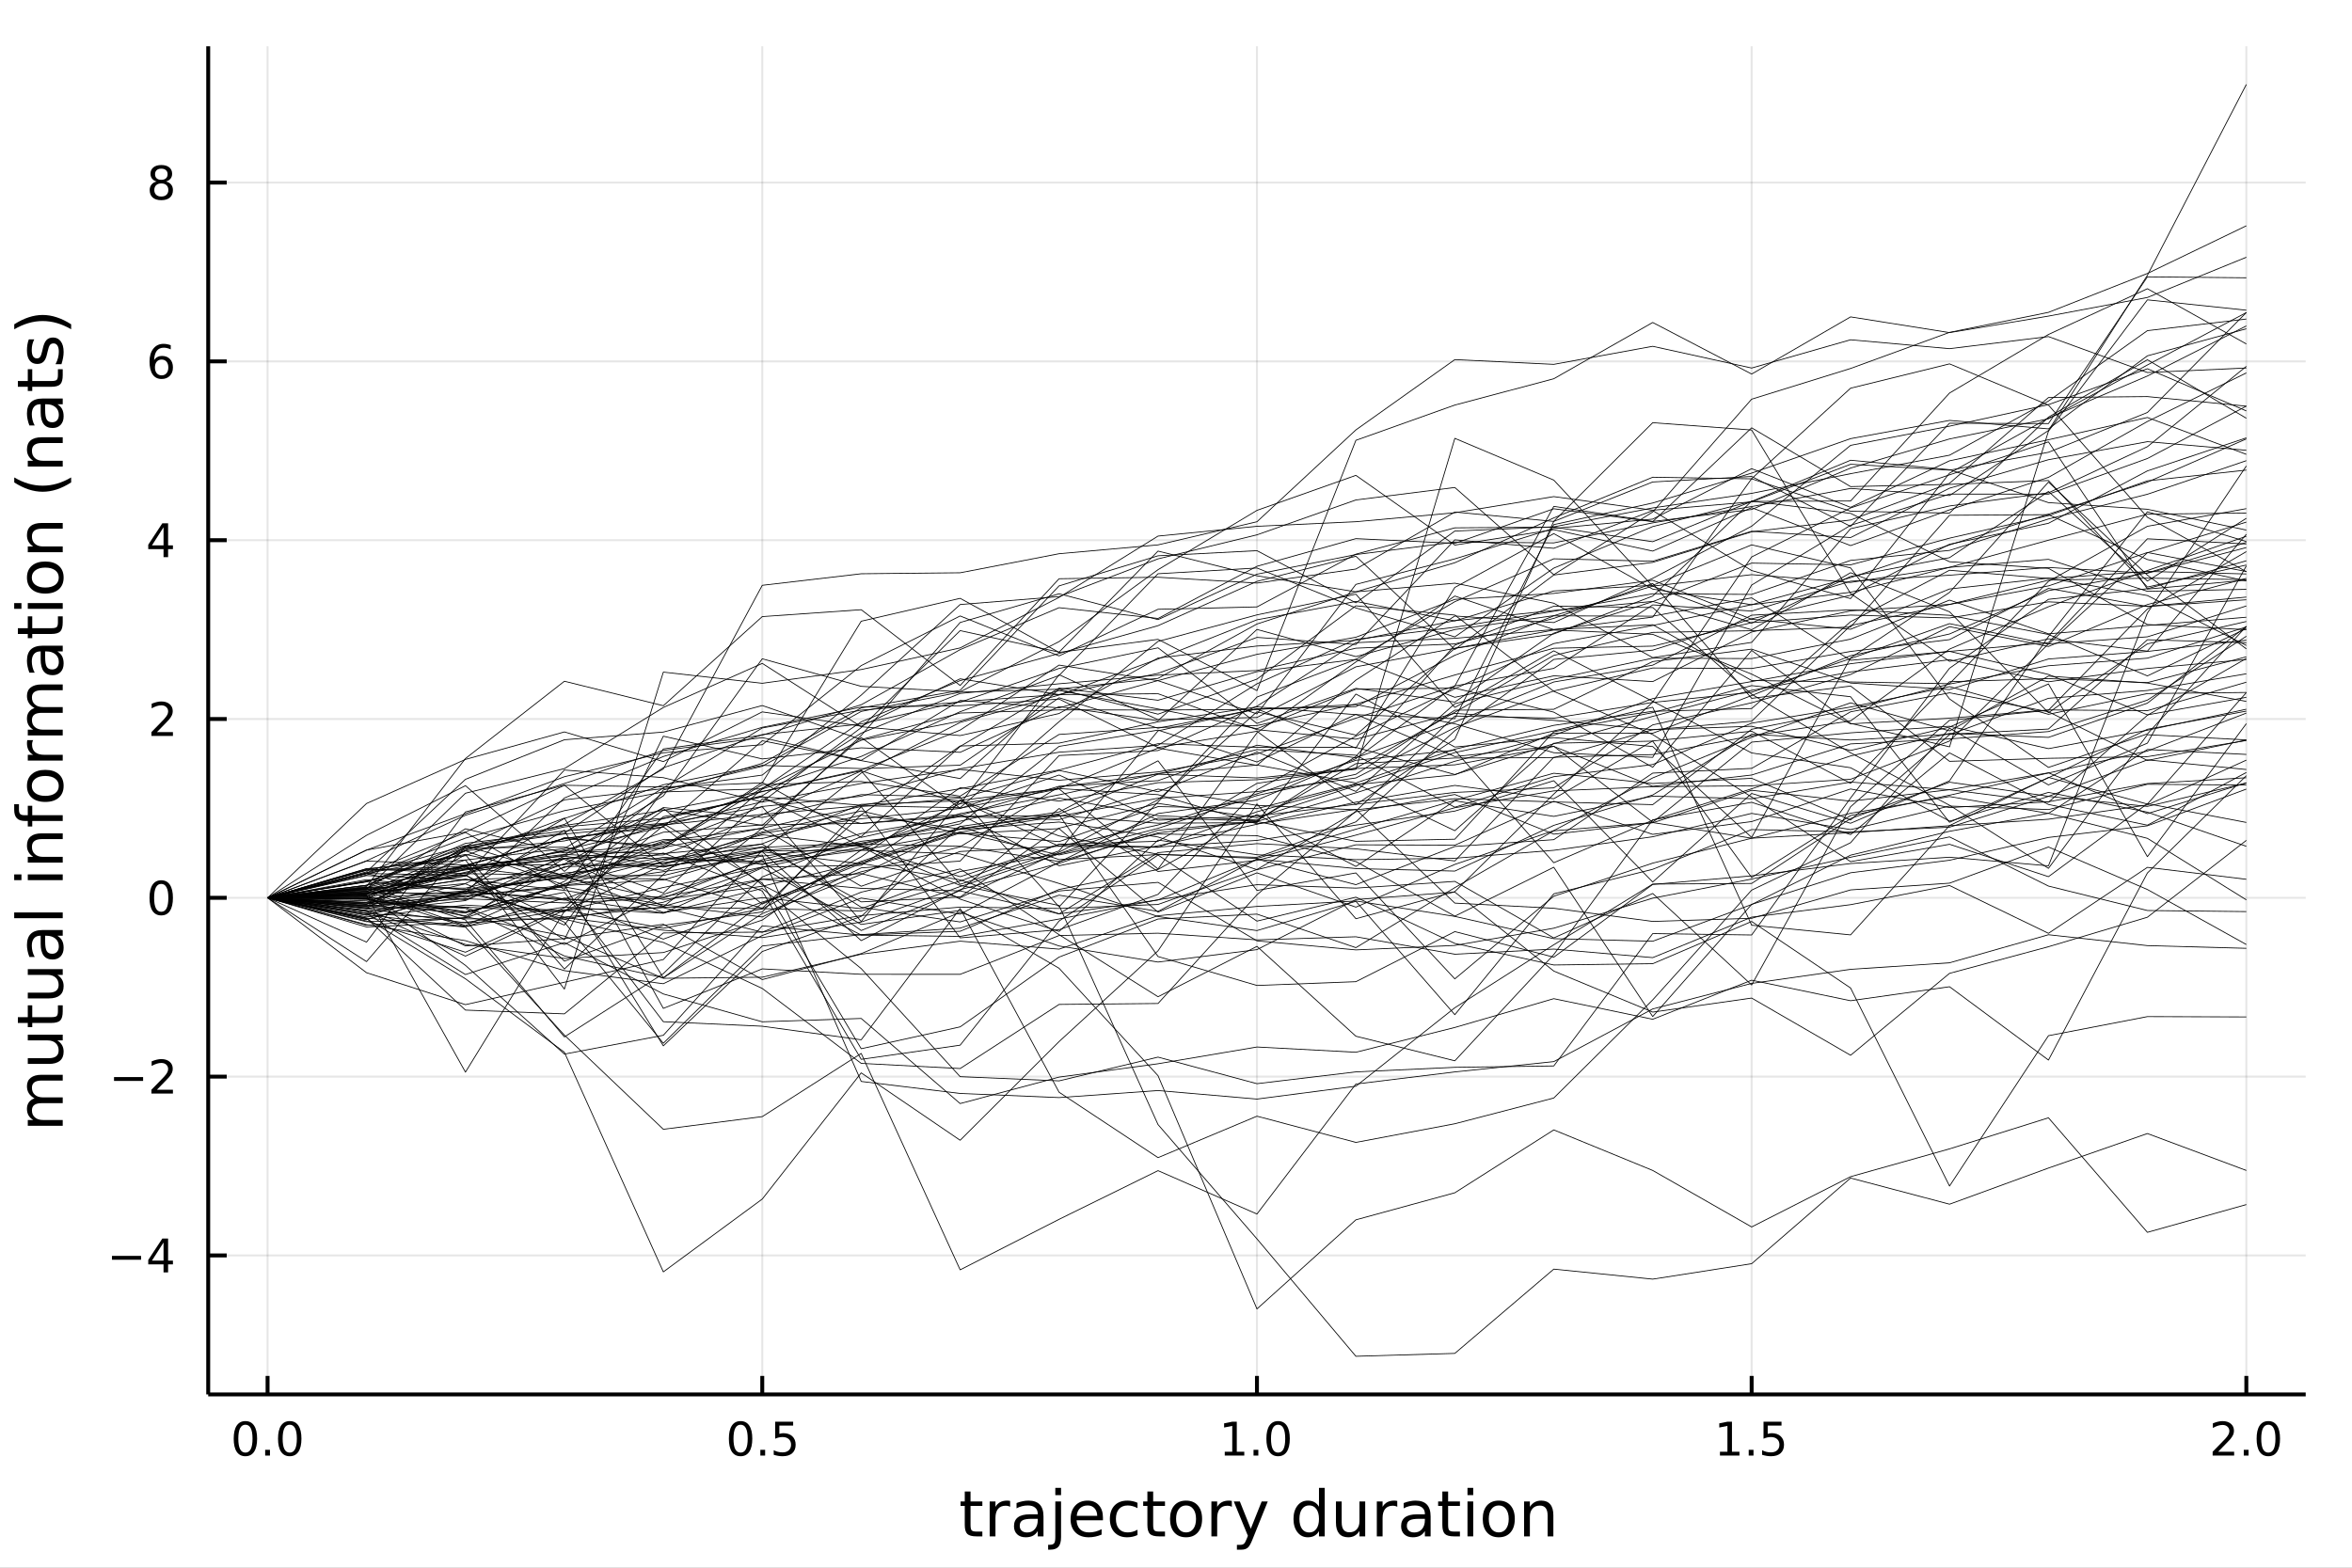 <?xml version="1.0" encoding="utf-8"?>
<svg xmlns="http://www.w3.org/2000/svg" xmlns:xlink="http://www.w3.org/1999/xlink" width="600" height="400" viewBox="0 0 2400 1600">
<rect x="0" y="0" width="2400" height="1600" fill="#808080" stroke="none"/>
<defs>
  <clipPath id="clip860">
    <rect x="0" y="0" width="2400" height="1600"/>
  </clipPath>
</defs>
<path clip-path="url(#clip860)" d="
M0 1600 L2400 1600 L2400 0 L0 0  Z
  " fill="#ffffff" fill-rule="evenodd" fill-opacity="1"/>
<defs>
  <clipPath id="clip861">
    <rect x="480" y="0" width="1681" height="1600"/>
  </clipPath>
</defs>
<path clip-path="url(#clip860)" d="
M212.459 1423.18 L2352.76 1423.18 L2352.76 47.244 L212.459 47.244  Z
  " fill="#ffffff" fill-rule="evenodd" fill-opacity="1"/>
<defs>
  <clipPath id="clip862">
    <rect x="212" y="47" width="2141" height="1377"/>
  </clipPath>
</defs>
<polyline clip-path="url(#clip862)" style="stroke:#000000; stroke-linecap:butt; stroke-linejoin:round; stroke-width:2; stroke-opacity:0.1; fill:none" points="
  273.033,1423.18 273.033,47.244 
  "/>
<polyline clip-path="url(#clip862)" style="stroke:#000000; stroke-linecap:butt; stroke-linejoin:round; stroke-width:2; stroke-opacity:0.1; fill:none" points="
  777.82,1423.18 777.82,47.244 
  "/>
<polyline clip-path="url(#clip862)" style="stroke:#000000; stroke-linecap:butt; stroke-linejoin:round; stroke-width:2; stroke-opacity:0.1; fill:none" points="
  1282.61,1423.18 1282.61,47.244 
  "/>
<polyline clip-path="url(#clip862)" style="stroke:#000000; stroke-linecap:butt; stroke-linejoin:round; stroke-width:2; stroke-opacity:0.1; fill:none" points="
  1787.39,1423.18 1787.39,47.244 
  "/>
<polyline clip-path="url(#clip862)" style="stroke:#000000; stroke-linecap:butt; stroke-linejoin:round; stroke-width:2; stroke-opacity:0.1; fill:none" points="
  2292.18,1423.18 2292.18,47.244 
  "/>
<polyline clip-path="url(#clip860)" style="stroke:#000000; stroke-linecap:butt; stroke-linejoin:round; stroke-width:4; stroke-opacity:1; fill:none" points="
  212.459,1423.18 2352.76,1423.18 
  "/>
<polyline clip-path="url(#clip860)" style="stroke:#000000; stroke-linecap:butt; stroke-linejoin:round; stroke-width:4; stroke-opacity:1; fill:none" points="
  273.033,1423.18 273.033,1404.28 
  "/>
<polyline clip-path="url(#clip860)" style="stroke:#000000; stroke-linecap:butt; stroke-linejoin:round; stroke-width:4; stroke-opacity:1; fill:none" points="
  777.82,1423.18 777.82,1404.28 
  "/>
<polyline clip-path="url(#clip860)" style="stroke:#000000; stroke-linecap:butt; stroke-linejoin:round; stroke-width:4; stroke-opacity:1; fill:none" points="
  1282.61,1423.18 1282.61,1404.28 
  "/>
<polyline clip-path="url(#clip860)" style="stroke:#000000; stroke-linecap:butt; stroke-linejoin:round; stroke-width:4; stroke-opacity:1; fill:none" points="
  1787.39,1423.18 1787.39,1404.28 
  "/>
<polyline clip-path="url(#clip860)" style="stroke:#000000; stroke-linecap:butt; stroke-linejoin:round; stroke-width:4; stroke-opacity:1; fill:none" points="
  2292.18,1423.18 2292.18,1404.28 
  "/>
<path clip-path="url(#clip860)" d="M250.418 1454.1 Q246.807 1454.1 244.978 1457.66 Q243.172 1461.2 243.172 1468.33 Q243.172 1475.44 244.978 1479.01 Q246.807 1482.55 250.418 1482.55 Q254.052 1482.55 255.858 1479.01 Q257.686 1475.44 257.686 1468.33 Q257.686 1461.2 255.858 1457.66 Q254.052 1454.1 250.418 1454.1 M250.418 1450.39 Q256.228 1450.39 259.283 1455 Q262.362 1459.58 262.362 1468.33 Q262.362 1477.06 259.283 1481.67 Q256.228 1486.25 250.418 1486.25 Q244.608 1486.25 241.529 1481.67 Q238.473 1477.06 238.473 1468.33 Q238.473 1459.58 241.529 1455 Q244.608 1450.39 250.418 1450.39 Z" fill="#000000" fill-rule="evenodd" fill-opacity="1" /><path clip-path="url(#clip860)" d="M270.58 1479.7 L275.464 1479.7 L275.464 1485.58 L270.58 1485.58 L270.58 1479.7 Z" fill="#000000" fill-rule="evenodd" fill-opacity="1" /><path clip-path="url(#clip860)" d="M295.649 1454.1 Q292.038 1454.1 290.209 1457.66 Q288.404 1461.2 288.404 1468.33 Q288.404 1475.44 290.209 1479.01 Q292.038 1482.55 295.649 1482.55 Q299.283 1482.55 301.089 1479.01 Q302.917 1475.44 302.917 1468.33 Q302.917 1461.2 301.089 1457.66 Q299.283 1454.1 295.649 1454.1 M295.649 1450.39 Q301.459 1450.39 304.515 1455 Q307.593 1459.58 307.593 1468.33 Q307.593 1477.06 304.515 1481.67 Q301.459 1486.25 295.649 1486.25 Q289.839 1486.25 286.76 1481.67 Q283.705 1477.06 283.705 1468.33 Q283.705 1459.58 286.76 1455 Q289.839 1450.39 295.649 1450.39 Z" fill="#000000" fill-rule="evenodd" fill-opacity="1" /><path clip-path="url(#clip860)" d="M755.702 1454.1 Q752.091 1454.1 750.263 1457.66 Q748.457 1461.2 748.457 1468.33 Q748.457 1475.44 750.263 1479.01 Q752.091 1482.55 755.702 1482.55 Q759.337 1482.55 761.142 1479.01 Q762.971 1475.44 762.971 1468.33 Q762.971 1461.2 761.142 1457.66 Q759.337 1454.1 755.702 1454.1 M755.702 1450.39 Q761.513 1450.39 764.568 1455 Q767.647 1459.58 767.647 1468.33 Q767.647 1477.06 764.568 1481.67 Q761.513 1486.25 755.702 1486.25 Q749.892 1486.25 746.814 1481.67 Q743.758 1477.06 743.758 1468.33 Q743.758 1459.58 746.814 1455 Q749.892 1450.39 755.702 1450.39 Z" fill="#000000" fill-rule="evenodd" fill-opacity="1" /><path clip-path="url(#clip860)" d="M775.864 1479.7 L780.749 1479.7 L780.749 1485.58 L775.864 1485.58 L775.864 1479.7 Z" fill="#000000" fill-rule="evenodd" fill-opacity="1" /><path clip-path="url(#clip860)" d="M790.98 1451.02 L809.336 1451.02 L809.336 1454.96 L795.262 1454.96 L795.262 1463.43 Q796.281 1463.08 797.299 1462.92 Q798.318 1462.73 799.336 1462.73 Q805.123 1462.73 808.503 1465.9 Q811.883 1469.08 811.883 1474.49 Q811.883 1480.07 808.41 1483.17 Q804.938 1486.25 798.619 1486.25 Q796.443 1486.25 794.174 1485.88 Q791.929 1485.51 789.522 1484.77 L789.522 1480.07 Q791.605 1481.2 793.827 1481.76 Q796.049 1482.32 798.526 1482.32 Q802.531 1482.32 804.869 1480.21 Q807.207 1478.1 807.207 1474.49 Q807.207 1470.88 804.869 1468.77 Q802.531 1466.67 798.526 1466.67 Q796.651 1466.67 794.776 1467.08 Q792.924 1467.5 790.98 1468.38 L790.98 1451.02 Z" fill="#000000" fill-rule="evenodd" fill-opacity="1" /><path clip-path="url(#clip860)" d="M1249.76 1481.64 L1257.4 1481.64 L1257.4 1455.28 L1249.09 1456.95 L1249.09 1452.69 L1257.35 1451.02 L1262.03 1451.02 L1262.03 1481.64 L1269.67 1481.64 L1269.67 1485.58 L1249.76 1485.58 L1249.76 1481.64 Z" fill="#000000" fill-rule="evenodd" fill-opacity="1" /><path clip-path="url(#clip860)" d="M1279.11 1479.7 L1284 1479.7 L1284 1485.58 L1279.11 1485.58 L1279.11 1479.7 Z" fill="#000000" fill-rule="evenodd" fill-opacity="1" /><path clip-path="url(#clip860)" d="M1304.18 1454.1 Q1300.57 1454.1 1298.74 1457.66 Q1296.94 1461.2 1296.94 1468.33 Q1296.94 1475.44 1298.74 1479.01 Q1300.57 1482.55 1304.18 1482.55 Q1307.82 1482.55 1309.62 1479.01 Q1311.45 1475.44 1311.45 1468.33 Q1311.45 1461.2 1309.62 1457.66 Q1307.82 1454.1 1304.18 1454.1 M1304.18 1450.39 Q1309.99 1450.39 1313.05 1455 Q1316.13 1459.58 1316.13 1468.33 Q1316.13 1477.06 1313.05 1481.67 Q1309.99 1486.25 1304.18 1486.25 Q1298.37 1486.25 1295.29 1481.67 Q1292.24 1477.06 1292.24 1468.33 Q1292.24 1459.58 1295.29 1455 Q1298.37 1450.39 1304.18 1450.39 Z" fill="#000000" fill-rule="evenodd" fill-opacity="1" /><path clip-path="url(#clip860)" d="M1755.05 1481.64 L1762.68 1481.64 L1762.68 1455.28 L1754.37 1456.95 L1754.37 1452.69 L1762.64 1451.02 L1767.31 1451.02 L1767.31 1481.64 L1774.95 1481.64 L1774.95 1485.58 L1755.05 1485.58 L1755.05 1481.64 Z" fill="#000000" fill-rule="evenodd" fill-opacity="1" /><path clip-path="url(#clip860)" d="M1784.4 1479.7 L1789.28 1479.7 L1789.28 1485.58 L1784.4 1485.58 L1784.4 1479.7 Z" fill="#000000" fill-rule="evenodd" fill-opacity="1" /><path clip-path="url(#clip860)" d="M1799.51 1451.02 L1817.87 1451.02 L1817.87 1454.96 L1803.79 1454.96 L1803.79 1463.43 Q1804.81 1463.08 1805.83 1462.92 Q1806.85 1462.73 1807.87 1462.73 Q1813.66 1462.73 1817.04 1465.9 Q1820.42 1469.08 1820.42 1474.49 Q1820.42 1480.07 1816.94 1483.17 Q1813.47 1486.25 1807.15 1486.25 Q1804.98 1486.25 1802.71 1485.88 Q1800.46 1485.51 1798.05 1484.77 L1798.05 1480.07 Q1800.14 1481.2 1802.36 1481.76 Q1804.58 1482.32 1807.06 1482.32 Q1811.06 1482.32 1813.4 1480.21 Q1815.74 1478.1 1815.74 1474.49 Q1815.74 1470.88 1813.4 1468.77 Q1811.06 1466.67 1807.06 1466.67 Q1805.18 1466.67 1803.31 1467.08 Q1801.46 1467.5 1799.51 1468.38 L1799.51 1451.02 Z" fill="#000000" fill-rule="evenodd" fill-opacity="1" /><path clip-path="url(#clip860)" d="M2263.42 1481.64 L2279.74 1481.64 L2279.74 1485.58 L2257.8 1485.58 L2257.8 1481.64 Q2260.46 1478.89 2265.04 1474.26 Q2269.65 1469.61 2270.83 1468.27 Q2273.07 1465.74 2273.95 1464.01 Q2274.86 1462.25 2274.86 1460.56 Q2274.86 1457.8 2272.91 1456.07 Q2270.99 1454.33 2267.89 1454.33 Q2265.69 1454.33 2263.23 1455.09 Q2260.8 1455.86 2258.03 1457.41 L2258.03 1452.69 Q2260.85 1451.55 2263.3 1450.97 Q2265.76 1450.39 2267.8 1450.39 Q2273.17 1450.39 2276.36 1453.08 Q2279.55 1455.77 2279.55 1460.26 Q2279.55 1462.39 2278.74 1464.31 Q2277.96 1466.2 2275.85 1468.8 Q2275.27 1469.47 2272.17 1472.69 Q2269.07 1475.88 2263.42 1481.64 Z" fill="#000000" fill-rule="evenodd" fill-opacity="1" /><path clip-path="url(#clip860)" d="M2289.55 1479.7 L2294.44 1479.7 L2294.44 1485.58 L2289.55 1485.58 L2289.55 1479.7 Z" fill="#000000" fill-rule="evenodd" fill-opacity="1" /><path clip-path="url(#clip860)" d="M2314.62 1454.1 Q2311.01 1454.1 2309.18 1457.66 Q2307.38 1461.2 2307.38 1468.33 Q2307.38 1475.44 2309.18 1479.01 Q2311.01 1482.55 2314.62 1482.55 Q2318.26 1482.55 2320.06 1479.01 Q2321.89 1475.44 2321.89 1468.33 Q2321.89 1461.2 2320.06 1457.66 Q2318.26 1454.1 2314.62 1454.1 M2314.62 1450.39 Q2320.43 1450.39 2323.49 1455 Q2326.57 1459.58 2326.57 1468.33 Q2326.57 1477.06 2323.49 1481.67 Q2320.43 1486.25 2314.62 1486.25 Q2308.81 1486.25 2305.73 1481.67 Q2302.68 1477.06 2302.68 1468.33 Q2302.68 1459.58 2305.73 1455 Q2308.81 1450.39 2314.62 1450.39 Z" fill="#000000" fill-rule="evenodd" fill-opacity="1" /><path clip-path="url(#clip860)" d="M990.342 1522.27 L990.342 1532.4 L1002.4 1532.4 L1002.4 1536.95 L990.342 1536.95 L990.342 1556.3 Q990.342 1560.66 991.52 1561.9 Q992.729 1563.14 996.389 1563.14 L1002.4 1563.14 L1002.4 1568.04 L996.389 1568.04 Q989.61 1568.04 987.032 1565.53 Q984.454 1562.98 984.454 1556.3 L984.454 1536.95 L980.157 1536.95 L980.157 1532.4 L984.454 1532.4 L984.454 1522.27 L990.342 1522.27 Z" fill="#000000" fill-rule="evenodd" fill-opacity="1" /><path clip-path="url(#clip860)" d="M1030.76 1537.87 Q1029.78 1537.3 1028.6 1537.04 Q1027.45 1536.76 1026.05 1536.76 Q1021.09 1536.76 1018.41 1540 Q1015.77 1543.22 1015.77 1549.27 L1015.77 1568.04 L1009.88 1568.04 L1009.88 1532.4 L1015.77 1532.4 L1015.77 1537.93 Q1017.62 1534.69 1020.58 1533.13 Q1023.54 1531.54 1027.77 1531.54 Q1028.38 1531.54 1029.11 1531.63 Q1029.84 1531.7 1030.73 1531.85 L1030.76 1537.87 Z" fill="#000000" fill-rule="evenodd" fill-opacity="1" /><path clip-path="url(#clip860)" d="M1053.11 1550.12 Q1046.01 1550.12 1043.27 1551.75 Q1040.54 1553.37 1040.54 1557.29 Q1040.54 1560.4 1042.57 1562.25 Q1044.64 1564.07 1048.17 1564.07 Q1053.04 1564.07 1055.97 1560.63 Q1058.93 1557.16 1058.93 1551.43 L1058.93 1550.12 L1053.11 1550.12 M1064.79 1547.71 L1064.79 1568.04 L1058.93 1568.04 L1058.93 1562.63 Q1056.93 1565.88 1053.94 1567.44 Q1050.94 1568.97 1046.61 1568.97 Q1041.14 1568.97 1037.89 1565.91 Q1034.68 1562.82 1034.68 1557.67 Q1034.68 1551.65 1038.69 1548.6 Q1042.73 1545.54 1050.72 1545.54 L1058.93 1545.54 L1058.93 1544.97 Q1058.93 1540.93 1056.26 1538.73 Q1053.62 1536.5 1048.81 1536.5 Q1045.76 1536.5 1042.86 1537.23 Q1039.96 1537.97 1037.29 1539.43 L1037.29 1534.02 Q1040.5 1532.78 1043.53 1532.17 Q1046.55 1531.54 1049.42 1531.54 Q1057.15 1531.54 1060.97 1535.55 Q1064.79 1539.56 1064.79 1547.71 Z" fill="#000000" fill-rule="evenodd" fill-opacity="1" /><path clip-path="url(#clip860)" d="M1076.85 1532.4 L1082.71 1532.4 L1082.71 1568.68 Q1082.71 1575.49 1080.1 1578.55 Q1077.52 1581.6 1071.76 1581.6 L1069.53 1581.6 L1069.53 1576.64 L1071.09 1576.64 Q1074.43 1576.64 1075.64 1575.08 Q1076.85 1573.55 1076.85 1568.68 L1076.85 1532.4 M1076.85 1518.52 L1082.71 1518.52 L1082.71 1525.93 L1076.85 1525.93 L1076.85 1518.52 Z" fill="#000000" fill-rule="evenodd" fill-opacity="1" /><path clip-path="url(#clip860)" d="M1125.45 1548.76 L1125.45 1551.62 L1098.53 1551.62 Q1098.91 1557.67 1102.16 1560.85 Q1105.43 1564 1111.26 1564 Q1114.63 1564 1117.78 1563.17 Q1120.97 1562.35 1124.09 1560.69 L1124.09 1566.23 Q1120.93 1567.57 1117.62 1568.27 Q1114.31 1568.97 1110.91 1568.97 Q1102.38 1568.97 1097.38 1564 Q1092.42 1559.04 1092.42 1550.57 Q1092.42 1541.82 1097.13 1536.69 Q1101.87 1531.54 1109.89 1531.54 Q1117.08 1531.54 1121.25 1536.18 Q1125.45 1540.8 1125.45 1548.76 M1119.6 1547.04 Q1119.53 1542.23 1116.89 1539.37 Q1114.28 1536.5 1109.95 1536.5 Q1105.05 1536.5 1102.09 1539.27 Q1099.16 1542.04 1098.72 1547.07 L1119.6 1547.04 Z" fill="#000000" fill-rule="evenodd" fill-opacity="1" /><path clip-path="url(#clip860)" d="M1160.72 1533.76 L1160.72 1539.24 Q1158.24 1537.87 1155.72 1537.2 Q1153.24 1536.5 1150.69 1536.5 Q1145 1536.5 1141.85 1540.13 Q1138.69 1543.73 1138.69 1550.25 Q1138.69 1556.78 1141.85 1560.4 Q1145 1564 1150.69 1564 Q1153.24 1564 1155.72 1563.33 Q1158.24 1562.63 1160.72 1561.26 L1160.72 1566.68 Q1158.27 1567.82 1155.63 1568.39 Q1153.02 1568.97 1150.06 1568.97 Q1142 1568.97 1137.26 1563.91 Q1132.52 1558.85 1132.52 1550.25 Q1132.52 1541.53 1137.29 1536.53 Q1142.1 1531.54 1150.44 1531.54 Q1153.14 1531.54 1155.72 1532.11 Q1158.3 1532.65 1160.72 1533.76 Z" fill="#000000" fill-rule="evenodd" fill-opacity="1" /><path clip-path="url(#clip860)" d="M1176.7 1522.27 L1176.7 1532.4 L1188.76 1532.4 L1188.76 1536.95 L1176.7 1536.95 L1176.7 1556.3 Q1176.7 1560.66 1177.88 1561.9 Q1179.09 1563.14 1182.75 1563.14 L1188.76 1563.14 L1188.76 1568.04 L1182.75 1568.04 Q1175.97 1568.04 1173.39 1565.53 Q1170.81 1562.98 1170.81 1556.3 L1170.81 1536.95 L1166.51 1536.95 L1166.51 1532.4 L1170.81 1532.4 L1170.81 1522.27 L1176.7 1522.27 Z" fill="#000000" fill-rule="evenodd" fill-opacity="1" /><path clip-path="url(#clip860)" d="M1210.28 1536.5 Q1205.57 1536.5 1202.83 1540.19 Q1200.09 1543.85 1200.09 1550.25 Q1200.09 1556.65 1202.8 1560.34 Q1205.53 1564 1210.28 1564 Q1214.96 1564 1217.69 1560.31 Q1220.43 1556.62 1220.43 1550.25 Q1220.43 1543.92 1217.69 1540.23 Q1214.96 1536.5 1210.28 1536.5 M1210.28 1531.54 Q1217.92 1531.54 1222.28 1536.5 Q1226.64 1541.47 1226.64 1550.25 Q1226.64 1559 1222.28 1564 Q1217.92 1568.97 1210.28 1568.97 Q1202.61 1568.97 1198.25 1564 Q1193.92 1559 1193.92 1550.25 Q1193.92 1541.47 1198.25 1536.5 Q1202.61 1531.54 1210.28 1531.54 Z" fill="#000000" fill-rule="evenodd" fill-opacity="1" /><path clip-path="url(#clip860)" d="M1257 1537.87 Q1256.01 1537.3 1254.84 1537.04 Q1253.69 1536.76 1252.29 1536.76 Q1247.33 1536.76 1244.65 1540 Q1242.01 1543.22 1242.01 1549.27 L1242.01 1568.04 L1236.12 1568.04 L1236.12 1532.4 L1242.01 1532.4 L1242.01 1537.93 Q1243.86 1534.69 1246.82 1533.13 Q1249.78 1531.54 1254.01 1531.54 Q1254.61 1531.54 1255.35 1531.63 Q1256.08 1531.7 1256.97 1531.85 L1257 1537.87 Z" fill="#000000" fill-rule="evenodd" fill-opacity="1" /><path clip-path="url(#clip860)" d="M1277.98 1571.35 Q1275.49 1577.72 1273.14 1579.66 Q1270.78 1581.6 1266.84 1581.6 L1262.16 1581.6 L1262.16 1576.7 L1265.6 1576.7 Q1268.01 1576.7 1269.35 1575.56 Q1270.69 1574.41 1272.31 1570.14 L1273.36 1567.47 L1258.94 1532.4 L1265.15 1532.4 L1276.29 1560.28 L1287.43 1532.4 L1293.64 1532.4 L1277.98 1571.35 Z" fill="#000000" fill-rule="evenodd" fill-opacity="1" /><path clip-path="url(#clip860)" d="M1345.9 1537.81 L1345.9 1518.52 L1351.75 1518.52 L1351.75 1568.04 L1345.9 1568.04 L1345.9 1562.7 Q1344.05 1565.88 1341.22 1567.44 Q1338.42 1568.97 1334.47 1568.97 Q1328.01 1568.97 1323.94 1563.81 Q1319.89 1558.65 1319.89 1550.25 Q1319.89 1541.85 1323.94 1536.69 Q1328.01 1531.54 1334.47 1531.54 Q1338.42 1531.54 1341.22 1533.1 Q1344.05 1534.62 1345.9 1537.81 M1325.94 1550.25 Q1325.94 1556.71 1328.58 1560.4 Q1331.26 1564.07 1335.9 1564.07 Q1340.55 1564.07 1343.22 1560.4 Q1345.9 1556.71 1345.9 1550.25 Q1345.9 1543.79 1343.22 1540.13 Q1340.55 1536.44 1335.9 1536.44 Q1331.26 1536.44 1328.58 1540.13 Q1325.94 1543.79 1325.94 1550.25 Z" fill="#000000" fill-rule="evenodd" fill-opacity="1" /><path clip-path="url(#clip860)" d="M1363.21 1553.98 L1363.21 1532.4 L1369.07 1532.4 L1369.07 1553.75 Q1369.07 1558.81 1371.04 1561.36 Q1373.02 1563.87 1376.96 1563.87 Q1381.71 1563.87 1384.44 1560.85 Q1387.21 1557.83 1387.21 1552.61 L1387.21 1532.4 L1393.07 1532.4 L1393.07 1568.04 L1387.21 1568.04 L1387.21 1562.57 Q1385.08 1565.82 1382.25 1567.41 Q1379.45 1568.97 1375.72 1568.97 Q1369.58 1568.97 1366.4 1565.15 Q1363.21 1561.33 1363.21 1553.98 M1377.95 1531.54 L1377.95 1531.54 Z" fill="#000000" fill-rule="evenodd" fill-opacity="1" /><path clip-path="url(#clip860)" d="M1425.79 1537.87 Q1424.8 1537.3 1423.62 1537.04 Q1422.48 1536.76 1421.08 1536.76 Q1416.11 1536.76 1413.44 1540 Q1410.8 1543.22 1410.8 1549.27 L1410.8 1568.04 L1404.91 1568.04 L1404.91 1532.4 L1410.8 1532.4 L1410.8 1537.93 Q1412.64 1534.69 1415.6 1533.13 Q1418.56 1531.54 1422.8 1531.54 Q1423.4 1531.54 1424.13 1531.63 Q1424.87 1531.7 1425.76 1531.85 L1425.79 1537.87 Z" fill="#000000" fill-rule="evenodd" fill-opacity="1" /><path clip-path="url(#clip860)" d="M1448.13 1550.12 Q1441.03 1550.12 1438.3 1551.75 Q1435.56 1553.37 1435.56 1557.29 Q1435.56 1560.4 1437.6 1562.25 Q1439.67 1564.07 1443.2 1564.07 Q1448.07 1564.07 1451 1560.63 Q1453.96 1557.16 1453.96 1551.43 L1453.96 1550.12 L1448.13 1550.12 M1459.81 1547.71 L1459.81 1568.04 L1453.96 1568.04 L1453.96 1562.63 Q1451.95 1565.88 1448.96 1567.44 Q1445.97 1568.97 1441.64 1568.97 Q1436.16 1568.97 1432.92 1565.91 Q1429.7 1562.82 1429.7 1557.67 Q1429.7 1551.65 1433.71 1548.6 Q1437.76 1545.54 1445.74 1545.54 L1453.96 1545.54 L1453.96 1544.97 Q1453.96 1540.93 1451.28 1538.73 Q1448.64 1536.5 1443.83 1536.5 Q1440.78 1536.5 1437.88 1537.23 Q1434.99 1537.97 1432.31 1539.43 L1432.31 1534.02 Q1435.53 1532.78 1438.55 1532.17 Q1441.58 1531.54 1444.44 1531.54 Q1452.17 1531.54 1455.99 1535.55 Q1459.81 1539.56 1459.81 1547.71 Z" fill="#000000" fill-rule="evenodd" fill-opacity="1" /><path clip-path="url(#clip860)" d="M1477.67 1522.27 L1477.67 1532.4 L1489.73 1532.4 L1489.73 1536.95 L1477.67 1536.95 L1477.67 1556.3 Q1477.67 1560.66 1478.85 1561.9 Q1480.06 1563.14 1483.72 1563.14 L1489.73 1563.14 L1489.73 1568.04 L1483.72 1568.04 Q1476.94 1568.04 1474.36 1565.53 Q1471.78 1562.98 1471.78 1556.3 L1471.78 1536.95 L1467.48 1536.95 L1467.48 1532.4 L1471.78 1532.4 L1471.78 1522.27 L1477.67 1522.27 Z" fill="#000000" fill-rule="evenodd" fill-opacity="1" /><path clip-path="url(#clip860)" d="M1497.43 1532.4 L1503.29 1532.4 L1503.29 1568.04 L1497.43 1568.04 L1497.43 1532.4 M1497.43 1518.52 L1503.29 1518.52 L1503.29 1525.93 L1497.43 1525.93 L1497.43 1518.52 Z" fill="#000000" fill-rule="evenodd" fill-opacity="1" /><path clip-path="url(#clip860)" d="M1529.36 1536.5 Q1524.65 1536.5 1521.91 1540.19 Q1519.17 1543.85 1519.17 1550.25 Q1519.17 1556.65 1521.88 1560.34 Q1524.62 1564 1529.36 1564 Q1534.04 1564 1536.77 1560.31 Q1539.51 1556.62 1539.51 1550.25 Q1539.51 1543.92 1536.77 1540.23 Q1534.04 1536.5 1529.36 1536.5 M1529.36 1531.54 Q1537 1531.54 1541.36 1536.5 Q1545.72 1541.47 1545.72 1550.25 Q1545.72 1559 1541.36 1564 Q1537 1568.97 1529.36 1568.97 Q1521.69 1568.97 1517.33 1564 Q1513 1559 1513 1550.25 Q1513 1541.47 1517.33 1536.5 Q1521.69 1531.54 1529.36 1531.54 Z" fill="#000000" fill-rule="evenodd" fill-opacity="1" /><path clip-path="url(#clip860)" d="M1585.06 1546.53 L1585.06 1568.04 L1579.2 1568.04 L1579.2 1546.72 Q1579.2 1541.66 1577.23 1539.14 Q1575.25 1536.63 1571.31 1536.63 Q1566.57 1536.63 1563.83 1539.65 Q1561.09 1542.68 1561.09 1547.9 L1561.09 1568.04 L1555.2 1568.04 L1555.2 1532.4 L1561.09 1532.4 L1561.09 1537.93 Q1563.19 1534.72 1566.02 1533.13 Q1568.89 1531.54 1572.61 1531.54 Q1578.76 1531.54 1581.91 1535.36 Q1585.06 1539.14 1585.06 1546.53 Z" fill="#000000" fill-rule="evenodd" fill-opacity="1" /><polyline clip-path="url(#clip862)" style="stroke:#000000; stroke-linecap:butt; stroke-linejoin:round; stroke-width:2; stroke-opacity:0.1; fill:none" points="
  212.459,1281.32 2352.76,1281.32 
  "/>
<polyline clip-path="url(#clip862)" style="stroke:#000000; stroke-linecap:butt; stroke-linejoin:round; stroke-width:2; stroke-opacity:0.1; fill:none" points="
  212.459,1098.82 2352.76,1098.82 
  "/>
<polyline clip-path="url(#clip862)" style="stroke:#000000; stroke-linecap:butt; stroke-linejoin:round; stroke-width:2; stroke-opacity:0.1; fill:none" points="
  212.459,916.327 2352.76,916.327 
  "/>
<polyline clip-path="url(#clip862)" style="stroke:#000000; stroke-linecap:butt; stroke-linejoin:round; stroke-width:2; stroke-opacity:0.1; fill:none" points="
  212.459,733.831 2352.76,733.831 
  "/>
<polyline clip-path="url(#clip862)" style="stroke:#000000; stroke-linecap:butt; stroke-linejoin:round; stroke-width:2; stroke-opacity:0.1; fill:none" points="
  212.459,551.334 2352.76,551.334 
  "/>
<polyline clip-path="url(#clip862)" style="stroke:#000000; stroke-linecap:butt; stroke-linejoin:round; stroke-width:2; stroke-opacity:0.1; fill:none" points="
  212.459,368.838 2352.76,368.838 
  "/>
<polyline clip-path="url(#clip862)" style="stroke:#000000; stroke-linecap:butt; stroke-linejoin:round; stroke-width:2; stroke-opacity:0.1; fill:none" points="
  212.459,186.342 2352.76,186.342 
  "/>
<polyline clip-path="url(#clip860)" style="stroke:#000000; stroke-linecap:butt; stroke-linejoin:round; stroke-width:4; stroke-opacity:1; fill:none" points="
  212.459,1423.18 212.459,47.244 
  "/>
<polyline clip-path="url(#clip860)" style="stroke:#000000; stroke-linecap:butt; stroke-linejoin:round; stroke-width:4; stroke-opacity:1; fill:none" points="
  212.459,1281.32 231.357,1281.32 
  "/>
<polyline clip-path="url(#clip860)" style="stroke:#000000; stroke-linecap:butt; stroke-linejoin:round; stroke-width:4; stroke-opacity:1; fill:none" points="
  212.459,1098.82 231.357,1098.82 
  "/>
<polyline clip-path="url(#clip860)" style="stroke:#000000; stroke-linecap:butt; stroke-linejoin:round; stroke-width:4; stroke-opacity:1; fill:none" points="
  212.459,916.327 231.357,916.327 
  "/>
<polyline clip-path="url(#clip860)" style="stroke:#000000; stroke-linecap:butt; stroke-linejoin:round; stroke-width:4; stroke-opacity:1; fill:none" points="
  212.459,733.831 231.357,733.831 
  "/>
<polyline clip-path="url(#clip860)" style="stroke:#000000; stroke-linecap:butt; stroke-linejoin:round; stroke-width:4; stroke-opacity:1; fill:none" points="
  212.459,551.334 231.357,551.334 
  "/>
<polyline clip-path="url(#clip860)" style="stroke:#000000; stroke-linecap:butt; stroke-linejoin:round; stroke-width:4; stroke-opacity:1; fill:none" points="
  212.459,368.838 231.357,368.838 
  "/>
<polyline clip-path="url(#clip860)" style="stroke:#000000; stroke-linecap:butt; stroke-linejoin:round; stroke-width:4; stroke-opacity:1; fill:none" points="
  212.459,186.342 231.357,186.342 
  "/>
<path clip-path="url(#clip860)" d="M114.26 1281.77 L143.936 1281.77 L143.936 1285.71 L114.26 1285.71 L114.26 1281.77 Z" fill="#000000" fill-rule="evenodd" fill-opacity="1" /><path clip-path="url(#clip860)" d="M166.876 1268.11 L155.07 1286.56 L166.876 1286.56 L166.876 1268.11 M165.649 1264.04 L171.528 1264.04 L171.528 1286.56 L176.459 1286.56 L176.459 1290.45 L171.528 1290.45 L171.528 1298.6 L166.876 1298.6 L166.876 1290.45 L151.274 1290.45 L151.274 1285.94 L165.649 1264.04 Z" fill="#000000" fill-rule="evenodd" fill-opacity="1" /><path clip-path="url(#clip860)" d="M116.343 1099.27 L146.019 1099.27 L146.019 1103.21 L116.343 1103.21 L116.343 1099.27 Z" fill="#000000" fill-rule="evenodd" fill-opacity="1" /><path clip-path="url(#clip860)" d="M160.14 1112.17 L176.459 1112.17 L176.459 1116.1 L154.515 1116.1 L154.515 1112.17 Q157.177 1109.41 161.76 1104.78 Q166.366 1100.13 167.547 1098.79 Q169.792 1096.27 170.672 1094.53 Q171.575 1092.77 171.575 1091.08 Q171.575 1088.33 169.63 1086.59 Q167.709 1084.85 164.607 1084.85 Q162.408 1084.85 159.954 1085.62 Q157.524 1086.38 154.746 1087.93 L154.746 1083.21 Q157.57 1082.08 160.024 1081.5 Q162.477 1080.92 164.515 1080.92 Q169.885 1080.92 173.079 1083.6 Q176.274 1086.29 176.274 1090.78 Q176.274 1092.91 175.464 1094.83 Q174.677 1096.73 172.57 1099.32 Q171.991 1099.99 168.889 1103.21 Q165.788 1106.4 160.14 1112.17 Z" fill="#000000" fill-rule="evenodd" fill-opacity="1" /><path clip-path="url(#clip860)" d="M164.515 902.126 Q160.903 902.126 159.075 905.691 Q157.269 909.232 157.269 916.362 Q157.269 923.468 159.075 927.033 Q160.903 930.575 164.515 930.575 Q168.149 930.575 169.954 927.033 Q171.783 923.468 171.783 916.362 Q171.783 909.232 169.954 905.691 Q168.149 902.126 164.515 902.126 M164.515 898.422 Q170.325 898.422 173.38 903.028 Q176.459 907.612 176.459 916.362 Q176.459 925.089 173.38 929.695 Q170.325 934.278 164.515 934.278 Q158.704 934.278 155.626 929.695 Q152.57 925.089 152.57 916.362 Q152.57 907.612 155.626 903.028 Q158.704 898.422 164.515 898.422 Z" fill="#000000" fill-rule="evenodd" fill-opacity="1" /><path clip-path="url(#clip860)" d="M160.14 747.176 L176.459 747.176 L176.459 751.111 L154.515 751.111 L154.515 747.176 Q157.177 744.421 161.76 739.791 Q166.366 735.139 167.547 733.796 Q169.792 731.273 170.672 729.537 Q171.575 727.778 171.575 726.088 Q171.575 723.333 169.63 721.597 Q167.709 719.861 164.607 719.861 Q162.408 719.861 159.954 720.625 Q157.524 721.389 154.746 722.94 L154.746 718.217 Q157.57 717.083 160.024 716.504 Q162.477 715.926 164.515 715.926 Q169.885 715.926 173.079 718.611 Q176.274 721.296 176.274 725.787 Q176.274 727.916 175.464 729.838 Q174.677 731.736 172.57 734.328 Q171.991 735 168.889 738.217 Q165.788 741.412 160.14 747.176 Z" fill="#000000" fill-rule="evenodd" fill-opacity="1" /><path clip-path="url(#clip860)" d="M166.876 538.128 L155.07 556.577 L166.876 556.577 L166.876 538.128 M165.649 534.054 L171.528 534.054 L171.528 556.577 L176.459 556.577 L176.459 560.466 L171.528 560.466 L171.528 568.614 L166.876 568.614 L166.876 560.466 L151.274 560.466 L151.274 555.952 L165.649 534.054 Z" fill="#000000" fill-rule="evenodd" fill-opacity="1" /><path clip-path="url(#clip860)" d="M164.931 366.975 Q161.783 366.975 159.931 369.127 Q158.103 371.28 158.103 375.03 Q158.103 378.757 159.931 380.933 Q161.783 383.086 164.931 383.086 Q168.079 383.086 169.908 380.933 Q171.76 378.757 171.76 375.03 Q171.76 371.28 169.908 369.127 Q168.079 366.975 164.931 366.975 M174.214 352.322 L174.214 356.581 Q172.454 355.748 170.649 355.308 Q168.866 354.868 167.107 354.868 Q162.477 354.868 160.024 357.993 Q157.593 361.118 157.246 367.438 Q158.612 365.424 160.672 364.359 Q162.732 363.271 165.209 363.271 Q170.417 363.271 173.427 366.442 Q176.459 369.59 176.459 375.03 Q176.459 380.354 173.311 383.572 Q170.163 386.789 164.931 386.789 Q158.936 386.789 155.765 382.206 Q152.593 377.6 152.593 368.873 Q152.593 360.678 156.482 355.817 Q160.371 350.933 166.922 350.933 Q168.681 350.933 170.464 351.28 Q172.269 351.628 174.214 352.322 Z" fill="#000000" fill-rule="evenodd" fill-opacity="1" /><path clip-path="url(#clip860)" d="M164.607 187.21 Q161.274 187.21 159.353 188.992 Q157.454 190.775 157.454 193.9 Q157.454 197.025 159.353 198.807 Q161.274 200.589 164.607 200.589 Q167.94 200.589 169.862 198.807 Q171.783 197.001 171.783 193.9 Q171.783 190.775 169.862 188.992 Q167.964 187.21 164.607 187.21 M159.931 185.219 Q156.922 184.478 155.232 182.418 Q153.566 180.358 153.566 177.395 Q153.566 173.252 156.505 170.844 Q159.468 168.437 164.607 168.437 Q169.769 168.437 172.709 170.844 Q175.649 173.252 175.649 177.395 Q175.649 180.358 173.959 182.418 Q172.292 184.478 169.306 185.219 Q172.686 186.006 174.561 188.298 Q176.459 190.589 176.459 193.9 Q176.459 198.923 173.38 201.608 Q170.325 204.293 164.607 204.293 Q158.89 204.293 155.811 201.608 Q152.755 198.923 152.755 193.9 Q152.755 190.589 154.653 188.298 Q156.552 186.006 159.931 185.219 M158.218 177.835 Q158.218 180.52 159.885 182.025 Q161.575 183.529 164.607 183.529 Q167.616 183.529 169.306 182.025 Q171.019 180.52 171.019 177.835 Q171.019 175.15 169.306 173.645 Q167.616 172.14 164.607 172.14 Q161.575 172.14 159.885 173.645 Q158.218 175.15 158.218 177.835 Z" fill="#000000" fill-rule="evenodd" fill-opacity="1" /><path clip-path="url(#clip860)" d="M35.199 1120.99 Q31.253 1118.79 29.375 1115.74 Q27.497 1112.68 27.497 1108.54 Q27.497 1102.97 31.412 1099.95 Q35.295 1096.93 42.488 1096.93 L64.004 1096.93 L64.004 1102.82 L42.679 1102.82 Q37.555 1102.82 35.072 1104.63 Q32.589 1106.44 32.589 1110.17 Q32.589 1114.72 35.613 1117.36 Q38.637 1120 43.857 1120 L64.004 1120 L64.004 1125.89 L42.679 1125.89 Q37.523 1125.89 35.072 1127.71 Q32.589 1129.52 32.589 1133.31 Q32.589 1137.8 35.645 1140.44 Q38.669 1143.08 43.857 1143.08 L64.004 1143.08 L64.004 1148.97 L28.356 1148.97 L28.356 1143.08 L33.894 1143.08 Q30.616 1141.07 29.056 1138.27 Q27.497 1135.47 27.497 1131.62 Q27.497 1127.74 29.47 1125.03 Q31.444 1122.29 35.199 1120.99 Z" fill="#000000" fill-rule="evenodd" fill-opacity="1" /><path clip-path="url(#clip860)" d="M49.936 1085.85 L28.356 1085.85 L28.356 1079.99 L49.713 1079.99 Q54.774 1079.99 57.32 1078.02 Q59.835 1076.05 59.835 1072.1 Q59.835 1067.36 56.811 1064.62 Q53.787 1061.85 48.567 1061.85 L28.356 1061.85 L28.356 1056 L64.004 1056 L64.004 1061.85 L58.53 1061.85 Q61.776 1063.98 63.368 1066.82 Q64.927 1069.62 64.927 1073.34 Q64.927 1079.49 61.108 1082.67 Q57.288 1085.85 49.936 1085.85 M27.497 1071.11 L27.497 1071.11 Z" fill="#000000" fill-rule="evenodd" fill-opacity="1" /><path clip-path="url(#clip860)" d="M18.235 1038.14 L28.356 1038.14 L28.356 1026.08 L32.908 1026.08 L32.908 1038.14 L52.259 1038.14 Q56.62 1038.14 57.861 1036.96 Q59.103 1035.75 59.103 1032.09 L59.103 1026.08 L64.004 1026.08 L64.004 1032.09 Q64.004 1038.87 61.49 1041.45 Q58.943 1044.03 52.259 1044.03 L32.908 1044.03 L32.908 1048.33 L28.356 1048.33 L28.356 1044.03 L18.235 1044.03 L18.235 1038.14 Z" fill="#000000" fill-rule="evenodd" fill-opacity="1" /><path clip-path="url(#clip860)" d="M49.936 1018.98 L28.356 1018.98 L28.356 1013.12 L49.713 1013.12 Q54.774 1013.12 57.32 1011.15 Q59.835 1009.18 59.835 1005.23 Q59.835 1000.49 56.811 997.75 Q53.787 994.981 48.567 994.981 L28.356 994.981 L28.356 989.124 L64.004 989.124 L64.004 994.981 L58.53 994.981 Q61.776 997.113 63.368 999.946 Q64.927 1002.75 64.927 1006.47 Q64.927 1012.61 61.108 1015.8 Q57.288 1018.98 49.936 1018.98 M27.497 1004.24 L27.497 1004.24 Z" fill="#000000" fill-rule="evenodd" fill-opacity="1" /><path clip-path="url(#clip860)" d="M46.085 960.86 Q46.085 967.958 47.708 970.695 Q49.331 973.433 53.246 973.433 Q56.365 973.433 58.211 971.396 Q60.026 969.327 60.026 965.794 Q60.026 960.924 56.588 957.996 Q53.119 955.036 47.39 955.036 L46.085 955.036 L46.085 960.86 M43.666 949.179 L64.004 949.179 L64.004 955.036 L58.593 955.036 Q61.84 957.041 63.399 960.033 Q64.927 963.025 64.927 967.353 Q64.927 972.828 61.872 976.074 Q58.784 979.289 53.628 979.289 Q47.612 979.289 44.557 975.279 Q41.501 971.236 41.501 963.247 L41.501 955.036 L40.928 955.036 Q36.886 955.036 34.69 957.709 Q32.462 960.351 32.462 965.157 Q32.462 968.213 33.194 971.109 Q33.926 974.006 35.39 976.679 L29.98 976.679 Q28.738 973.464 28.133 970.441 Q27.497 967.417 27.497 964.552 Q27.497 956.818 31.507 952.999 Q35.518 949.179 43.666 949.179 Z" fill="#000000" fill-rule="evenodd" fill-opacity="1" /><path clip-path="url(#clip860)" d="M14.479 937.116 L14.479 931.26 L64.004 931.26 L64.004 937.116 L14.479 937.116 Z" fill="#000000" fill-rule="evenodd" fill-opacity="1" /><path clip-path="url(#clip860)" d="M28.356 898.285 L28.356 892.429 L64.004 892.429 L64.004 898.285 L28.356 898.285 M14.479 898.285 L14.479 892.429 L21.895 892.429 L21.895 898.285 L14.479 898.285 Z" fill="#000000" fill-rule="evenodd" fill-opacity="1" /><path clip-path="url(#clip860)" d="M42.488 850.543 L64.004 850.543 L64.004 856.399 L42.679 856.399 Q37.618 856.399 35.104 858.372 Q32.589 860.346 32.589 864.293 Q32.589 869.035 35.613 871.772 Q38.637 874.51 43.857 874.51 L64.004 874.51 L64.004 880.398 L28.356 880.398 L28.356 874.51 L33.894 874.51 Q30.68 872.409 29.088 869.576 Q27.497 866.712 27.497 862.988 Q27.497 856.845 31.316 853.694 Q35.104 850.543 42.488 850.543 Z" fill="#000000" fill-rule="evenodd" fill-opacity="1" /><path clip-path="url(#clip860)" d="M14.479 820.815 L19.349 820.815 L19.349 826.417 Q19.349 829.568 20.622 830.809 Q21.895 832.018 25.205 832.018 L28.356 832.018 L28.356 822.374 L32.908 822.374 L32.908 832.018 L64.004 832.018 L64.004 837.907 L32.908 837.907 L32.908 843.509 L28.356 843.509 L28.356 837.907 L25.874 837.907 Q19.922 837.907 17.216 835.138 Q14.479 832.369 14.479 826.353 L14.479 820.815 Z" fill="#000000" fill-rule="evenodd" fill-opacity="1" /><path clip-path="url(#clip860)" d="M32.462 802.1 Q32.462 806.81 36.154 809.548 Q39.815 812.285 46.212 812.285 Q52.609 812.285 56.302 809.579 Q59.962 806.842 59.962 802.1 Q59.962 797.421 56.27 794.684 Q52.578 791.946 46.212 791.946 Q39.878 791.946 36.186 794.684 Q32.462 797.421 32.462 802.1 M27.497 802.1 Q27.497 794.461 32.462 790.1 Q37.427 785.74 46.212 785.74 Q54.965 785.74 59.962 790.1 Q64.927 794.461 64.927 802.1 Q64.927 809.77 59.962 814.131 Q54.965 818.459 46.212 818.459 Q37.427 818.459 32.462 814.131 Q27.497 809.77 27.497 802.1 Z" fill="#000000" fill-rule="evenodd" fill-opacity="1" /><path clip-path="url(#clip860)" d="M33.831 755.375 Q33.258 756.362 33.003 757.54 Q32.717 758.686 32.717 760.086 Q32.717 765.051 35.963 767.725 Q39.178 770.367 45.225 770.367 L64.004 770.367 L64.004 776.255 L28.356 776.255 L28.356 770.367 L33.894 770.367 Q30.648 768.521 29.088 765.56 Q27.497 762.6 27.497 758.367 Q27.497 757.762 27.592 757.03 Q27.656 756.298 27.815 755.407 L33.831 755.375 Z" fill="#000000" fill-rule="evenodd" fill-opacity="1" /><path clip-path="url(#clip860)" d="M35.199 722.624 Q31.253 720.428 29.375 717.372 Q27.497 714.317 27.497 710.179 Q27.497 704.609 31.412 701.585 Q35.295 698.561 42.488 698.561 L64.004 698.561 L64.004 704.45 L42.679 704.45 Q37.555 704.45 35.072 706.264 Q32.589 708.078 32.589 711.802 Q32.589 716.354 35.613 718.995 Q38.637 721.637 43.857 721.637 L64.004 721.637 L64.004 727.525 L42.679 727.525 Q37.523 727.525 35.072 729.34 Q32.589 731.154 32.589 734.941 Q32.589 739.429 35.645 742.071 Q38.669 744.713 43.857 744.713 L64.004 744.713 L64.004 750.601 L28.356 750.601 L28.356 744.713 L33.894 744.713 Q30.616 742.708 29.056 739.907 Q27.497 737.106 27.497 733.255 Q27.497 729.371 29.47 726.666 Q31.444 723.929 35.199 722.624 Z" fill="#000000" fill-rule="evenodd" fill-opacity="1" /><path clip-path="url(#clip860)" d="M46.085 670.68 Q46.085 677.777 47.708 680.515 Q49.331 683.252 53.246 683.252 Q56.365 683.252 58.211 681.215 Q60.026 679.146 60.026 675.613 Q60.026 670.743 56.588 667.815 Q53.119 664.855 47.39 664.855 L46.085 664.855 L46.085 670.68 M43.666 658.999 L64.004 658.999 L64.004 664.855 L58.593 664.855 Q61.84 666.86 63.399 669.852 Q64.927 672.844 64.927 677.173 Q64.927 682.647 61.872 685.894 Q58.784 689.108 53.628 689.108 Q47.612 689.108 44.557 685.098 Q41.501 681.056 41.501 673.067 L41.501 664.855 L40.928 664.855 Q36.886 664.855 34.69 667.529 Q32.462 670.17 32.462 674.976 Q32.462 678.032 33.194 680.928 Q33.926 683.825 35.39 686.498 L29.98 686.498 Q28.738 683.284 28.133 680.26 Q27.497 677.236 27.497 674.372 Q27.497 666.637 31.507 662.818 Q35.518 658.999 43.666 658.999 Z" fill="#000000" fill-rule="evenodd" fill-opacity="1" /><path clip-path="url(#clip860)" d="M18.235 641.143 L28.356 641.143 L28.356 629.08 L32.908 629.08 L32.908 641.143 L52.259 641.143 Q56.62 641.143 57.861 639.965 Q59.103 638.756 59.103 635.095 L59.103 629.08 L64.004 629.08 L64.004 635.095 Q64.004 641.875 61.49 644.453 Q58.943 647.031 52.259 647.031 L32.908 647.031 L32.908 651.328 L28.356 651.328 L28.356 647.031 L18.235 647.031 L18.235 641.143 Z" fill="#000000" fill-rule="evenodd" fill-opacity="1" /><path clip-path="url(#clip860)" d="M28.356 621.377 L28.356 615.521 L64.004 615.521 L64.004 621.377 L28.356 621.377 M14.479 621.377 L14.479 615.521 L21.895 615.521 L21.895 621.377 L14.479 621.377 Z" fill="#000000" fill-rule="evenodd" fill-opacity="1" /><path clip-path="url(#clip860)" d="M32.462 589.453 Q32.462 594.164 36.154 596.901 Q39.815 599.638 46.212 599.638 Q52.609 599.638 56.302 596.933 Q59.962 594.196 59.962 589.453 Q59.962 584.774 56.27 582.037 Q52.578 579.3 46.212 579.3 Q39.878 579.3 36.186 582.037 Q32.462 584.774 32.462 589.453 M27.497 589.453 Q27.497 581.814 32.462 577.454 Q37.427 573.093 46.212 573.093 Q54.965 573.093 59.962 577.454 Q64.927 581.814 64.927 589.453 Q64.927 597.124 59.962 601.484 Q54.965 605.813 46.212 605.813 Q37.427 605.813 32.462 601.484 Q27.497 597.124 27.497 589.453 Z" fill="#000000" fill-rule="evenodd" fill-opacity="1" /><path clip-path="url(#clip860)" d="M42.488 533.753 L64.004 533.753 L64.004 539.61 L42.679 539.61 Q37.618 539.61 35.104 541.583 Q32.589 543.556 32.589 547.503 Q32.589 552.246 35.613 554.983 Q38.637 557.72 43.857 557.72 L64.004 557.72 L64.004 563.608 L28.356 563.608 L28.356 557.72 L33.894 557.72 Q30.68 555.619 29.088 552.787 Q27.497 549.922 27.497 546.198 Q27.497 540.055 31.316 536.904 Q35.104 533.753 42.488 533.753 Z" fill="#000000" fill-rule="evenodd" fill-opacity="1" /><path clip-path="url(#clip860)" d="M14.543 487.284 Q21.863 491.549 29.025 493.617 Q36.186 495.686 43.538 495.686 Q50.891 495.686 58.116 493.617 Q65.309 491.517 72.598 487.284 L72.598 492.376 Q65.118 497.15 57.893 499.538 Q50.668 501.893 43.538 501.893 Q36.441 501.893 29.247 499.538 Q22.054 497.182 14.543 492.376 L14.543 487.284 Z" fill="#000000" fill-rule="evenodd" fill-opacity="1" /><path clip-path="url(#clip860)" d="M42.488 446.288 L64.004 446.288 L64.004 452.145 L42.679 452.145 Q37.618 452.145 35.104 454.118 Q32.589 456.092 32.589 460.038 Q32.589 464.781 35.613 467.518 Q38.637 470.255 43.857 470.255 L64.004 470.255 L64.004 476.144 L28.356 476.144 L28.356 470.255 L33.894 470.255 Q30.68 468.155 29.088 465.322 Q27.497 462.457 27.497 458.733 Q27.497 452.591 31.316 449.439 Q35.104 446.288 42.488 446.288 Z" fill="#000000" fill-rule="evenodd" fill-opacity="1" /><path clip-path="url(#clip860)" d="M46.085 418.407 Q46.085 425.504 47.708 428.242 Q49.331 430.979 53.246 430.979 Q56.365 430.979 58.211 428.942 Q60.026 426.873 60.026 423.34 Q60.026 418.47 56.588 415.542 Q53.119 412.582 47.39 412.582 L46.085 412.582 L46.085 418.407 M43.666 406.726 L64.004 406.726 L64.004 412.582 L58.593 412.582 Q61.84 414.587 63.399 417.579 Q64.927 420.571 64.927 424.9 Q64.927 430.374 61.872 433.621 Q58.784 436.835 53.628 436.835 Q47.612 436.835 44.557 432.825 Q41.501 428.783 41.501 420.794 L41.501 412.582 L40.928 412.582 Q36.886 412.582 34.69 415.256 Q32.462 417.897 32.462 422.704 Q32.462 425.759 33.194 428.655 Q33.926 431.552 35.39 434.225 L29.98 434.225 Q28.738 431.011 28.133 427.987 Q27.497 424.963 27.497 422.099 Q27.497 414.364 31.507 410.545 Q35.518 406.726 43.666 406.726 Z" fill="#000000" fill-rule="evenodd" fill-opacity="1" /><path clip-path="url(#clip860)" d="M18.235 388.87 L28.356 388.87 L28.356 376.807 L32.908 376.807 L32.908 388.87 L52.259 388.87 Q56.62 388.87 57.861 387.692 Q59.103 386.483 59.103 382.822 L59.103 376.807 L64.004 376.807 L64.004 382.822 Q64.004 389.602 61.49 392.18 Q58.943 394.758 52.259 394.758 L32.908 394.758 L32.908 399.055 L28.356 399.055 L28.356 394.758 L18.235 394.758 L18.235 388.87 Z" fill="#000000" fill-rule="evenodd" fill-opacity="1" /><path clip-path="url(#clip860)" d="M29.407 346.379 L34.945 346.379 Q33.672 348.861 33.035 351.535 Q32.398 354.209 32.398 357.073 Q32.398 361.434 33.735 363.63 Q35.072 365.794 37.746 365.794 Q39.783 365.794 40.96 364.235 Q42.106 362.675 43.157 357.964 L43.602 355.959 Q44.939 349.721 47.39 347.111 Q49.809 344.469 54.169 344.469 Q59.134 344.469 62.031 348.416 Q64.927 352.331 64.927 359.206 Q64.927 362.07 64.354 365.189 Q63.813 368.277 62.699 371.714 L56.652 371.714 Q58.339 368.468 59.198 365.317 Q60.026 362.166 60.026 359.078 Q60.026 354.941 58.625 352.713 Q57.193 350.485 54.615 350.485 Q52.228 350.485 50.955 352.108 Q49.681 353.699 48.504 359.142 L48.026 361.179 Q46.88 366.622 44.525 369.041 Q42.138 371.46 38 371.46 Q32.971 371.46 30.234 367.895 Q27.497 364.33 27.497 357.773 Q27.497 354.527 27.974 351.662 Q28.452 348.798 29.407 346.379 Z" fill="#000000" fill-rule="evenodd" fill-opacity="1" /><path clip-path="url(#clip860)" d="M14.543 336.066 L14.543 330.974 Q22.054 326.199 29.247 323.844 Q36.441 321.457 43.538 321.457 Q50.668 321.457 57.893 323.844 Q65.118 326.199 72.598 330.974 L72.598 336.066 Q65.309 331.833 58.116 329.764 Q50.891 327.664 43.538 327.664 Q36.186 327.664 29.025 329.764 Q21.863 331.833 14.543 336.066 Z" fill="#000000" fill-rule="evenodd" fill-opacity="1" /><polyline clip-path="url(#clip862)" style="stroke:#000000; stroke-linecap:butt; stroke-linejoin:round; stroke-width:0.8; stroke-opacity:1; fill:none" points="
  273.033,916.327 373.991,926.683 474.948,925.968 575.906,963.947 676.863,912.859 777.82,878.926 878.778,861.535 979.735,838.168 1080.69,814.535 1181.65,832.567 
  1282.61,836.94 1383.56,779.395 1484.52,773.632 1585.48,773.297 1686.44,744.732 1787.39,741.241 1888.35,765.911 1989.31,742.081 2090.27,698.039 2191.22,874.337 
  2292.18,738.565 
  "/>
<polyline clip-path="url(#clip862)" style="stroke:#000000; stroke-linecap:butt; stroke-linejoin:round; stroke-width:0.8; stroke-opacity:1; fill:none" points="
  273.033,916.327 373.991,904.751 474.948,774.157 575.906,695.28 676.863,720.272 777.82,629.298 878.778,622.263 979.735,699.593 1080.69,590.662 1181.65,589.126 
  1282.61,595.087 1383.56,580.757 1484.52,522.619 1585.48,532.158 1686.44,491.892 1787.39,486.292 1888.35,537.202 1989.31,431.956 2090.27,432.307 2191.22,282.576 
  2292.18,283.501 
  "/>
<polyline clip-path="url(#clip862)" style="stroke:#000000; stroke-linecap:butt; stroke-linejoin:round; stroke-width:0.8; stroke-opacity:1; fill:none" points="
  273.033,916.327 373.991,878.787 474.948,883.001 575.906,855.978 676.863,863.522 777.82,800.77 878.778,797.585 979.735,812.54 1080.69,749.593 1181.65,742.391 
  1282.61,740.525 1383.56,718.591 1484.52,688.897 1585.48,661.589 1686.44,659.445 1787.39,635.486 1888.35,627.757 1989.31,630.711 2090.27,614.236 2191.22,618.87 
  2292.18,609.383 
  "/>
<polyline clip-path="url(#clip862)" style="stroke:#000000; stroke-linecap:butt; stroke-linejoin:round; stroke-width:0.8; stroke-opacity:1; fill:none" points="
  273.033,916.327 373.991,887.375 474.948,873.335 575.906,834.96 676.863,997.944 777.82,932.422 878.778,892.439 979.735,843.538 1080.69,828.694 1181.65,776.472 
  1282.61,908.779 1383.56,890.908 1484.52,999.053 1585.48,914.672 1686.44,880.912 1787.39,855.485 1888.35,849.84 1989.31,842.733 2090.27,836.123 2191.22,821.538 
  2292.18,775.786 
  "/>
<polyline clip-path="url(#clip862)" style="stroke:#000000; stroke-linecap:butt; stroke-linejoin:round; stroke-width:0.8; stroke-opacity:1; fill:none" points="
  273.033,916.327 373.991,917.314 474.948,909.145 575.906,938.107 676.863,961.861 777.82,1008.83 878.778,1085.3 979.735,1090.56 1080.69,1025.13 1181.65,1024.18 
  1282.61,913.224 1383.56,827.968 1484.52,730.788 1585.48,732.977 1686.44,716.867 1787.39,706.572 1888.35,672.113 1989.31,636.488 2090.27,657.435 2191.22,564.119 
  2292.18,532.852 
  "/>
<polyline clip-path="url(#clip862)" style="stroke:#000000; stroke-linecap:butt; stroke-linejoin:round; stroke-width:0.8; stroke-opacity:1; fill:none" points="
  273.033,916.327 373.991,921.353 474.948,925.87 575.906,930.813 676.863,833.507 777.82,813.089 878.778,864.069 979.735,894.769 1080.69,861.747 1181.65,858.603 
  1282.61,799.53 1383.56,783.899 1484.52,726.944 1585.48,668.899 1686.44,645.426 1787.39,643.741 1888.35,639.942 1989.31,525.901 2090.27,525.263 2191.22,571.063 
  2292.18,592.991 
  "/>
<polyline clip-path="url(#clip862)" style="stroke:#000000; stroke-linecap:butt; stroke-linejoin:round; stroke-width:0.8; stroke-opacity:1; fill:none" points="
  273.033,916.327 373.991,913.295 474.948,985.252 575.906,1075.82 676.863,1056.62 777.82,944.908 878.778,954.383 979.735,955.692 1080.69,937.955 1181.65,918.331 
  1282.61,902.926 1383.56,906.428 1484.52,899.545 1585.48,957.258 1686.44,911.883 1787.39,1005.28 1888.35,823.36 1989.31,735.141 2090.27,724.867 2191.22,621.552 
  2292.18,562.995 
  "/>
<polyline clip-path="url(#clip862)" style="stroke:#000000; stroke-linecap:butt; stroke-linejoin:round; stroke-width:0.8; stroke-opacity:1; fill:none" points="
  273.033,916.327 373.991,932.192 474.948,994.616 575.906,961.986 676.863,1014.44 777.82,1042.86 878.778,1039.44 979.735,1126.31 1080.69,1099.3 1181.65,1085.68 
  1282.61,1068.58 1383.56,1073.93 1484.52,1048.65 1585.48,1019.25 1686.44,1040.27 1787.39,1000.39 1888.35,1021.35 1989.31,1007.07 2090.27,1081.92 2191.22,890.97 
  2292.18,791.663 
  "/>
<polyline clip-path="url(#clip862)" style="stroke:#000000; stroke-linecap:butt; stroke-linejoin:round; stroke-width:0.8; stroke-opacity:1; fill:none" points="
  273.033,916.327 373.991,867.605 474.948,830.472 575.906,792.741 676.863,768.257 777.82,760.067 878.778,679.311 979.735,628.654 1080.69,669.409 1181.65,621.849 
  1282.61,619.412 1383.56,565.581 1484.52,538.712 1585.48,538.001 1686.44,552.881 1787.39,511.725 1888.35,511.335 1989.31,401.136 2090.27,341.36 2191.22,294.661 
  2292.18,351.045 
  "/>
<polyline clip-path="url(#clip862)" style="stroke:#000000; stroke-linecap:butt; stroke-linejoin:round; stroke-width:0.8; stroke-opacity:1; fill:none" points="
  273.033,916.327 373.991,944.3 474.948,936.545 575.906,876.059 676.863,865.353 777.82,804.319 878.778,755.498 979.735,735.981 1080.69,704.775 1181.65,723.603 
  1282.61,743.76 1383.56,703.473 1484.52,702.265 1585.48,726.809 1686.44,783.091 1787.39,663.827 1888.35,738.251 1989.31,762.234 2090.27,440.089 2191.22,306.02 
  2292.18,316.602 
  "/>
<polyline clip-path="url(#clip862)" style="stroke:#000000; stroke-linecap:butt; stroke-linejoin:round; stroke-width:0.8; stroke-opacity:1; fill:none" points="
  273.033,916.327 373.991,906.337 474.948,892.832 575.906,959.16 676.863,751.357 777.82,774.573 878.778,763.24 979.735,767.82 1080.69,721.216 1181.65,735.519 
  1282.61,642.426 1383.56,670.123 1484.52,642.492 1585.48,628.356 1686.44,598.18 1787.39,586.496 1888.35,594.422 1989.31,579.034 2090.27,570.859 2191.22,603.496 
  2292.18,601.477 
  "/>
<polyline clip-path="url(#clip862)" style="stroke:#000000; stroke-linecap:butt; stroke-linejoin:round; stroke-width:0.8; stroke-opacity:1; fill:none" points="
  273.033,916.327 373.991,922.895 474.948,867.746 575.906,841.395 676.863,784.802 777.82,597.371 878.778,585.585 979.735,584.586 1080.69,565.129 1181.65,556.105 
  1282.61,532.495 1383.56,438.77 1484.52,367.014 1585.48,371.857 1686.44,353.439 1787.39,375.624 1888.35,346.781 1989.31,355.858 2090.27,343.515 2191.22,380.205 
  2292.18,375.575 
  "/>
<polyline clip-path="url(#clip862)" style="stroke:#000000; stroke-linecap:butt; stroke-linejoin:round; stroke-width:0.8; stroke-opacity:1; fill:none" points="
  273.033,916.327 373.991,924.675 474.948,917.277 575.906,921.529 676.863,916.628 777.82,877.422 878.778,850.74 979.735,833.424 1080.69,836.548 1181.65,805.384 
  1282.61,821.996 1383.56,826.492 1484.52,815.131 1585.48,818.47 1686.44,821.233 1787.39,744.325 1888.35,724.312 1989.31,698.131 2090.27,679.472 2191.22,671.745 
  2292.18,639.84 
  "/>
<polyline clip-path="url(#clip862)" style="stroke:#000000; stroke-linecap:butt; stroke-linejoin:round; stroke-width:0.8; stroke-opacity:1; fill:none" points="
  273.033,916.327 373.991,905.694 474.948,882.925 575.906,980.936 676.863,944.416 777.82,930.723 878.778,823.361 979.735,957.179 1080.69,948.897 1181.65,912.79 
  1282.61,806.143 1383.56,751.321 1484.52,702.889 1585.48,656.84 1686.44,638.357 1787.39,617.12 1888.35,589.528 1989.31,556.137 2090.27,524.788 2191.22,492.045 
  2292.18,447.943 
  "/>
<polyline clip-path="url(#clip862)" style="stroke:#000000; stroke-linecap:butt; stroke-linejoin:round; stroke-width:0.8; stroke-opacity:1; fill:none" points="
  273.033,916.327 373.991,820.065 474.948,775.068 575.906,747.004 676.863,777.283 777.82,726.55 878.778,741.152 979.735,692.798 1080.69,708.908 1181.65,708.026 
  1282.61,744.71 1383.56,754.429 1484.52,728.055 1585.48,735.183 1686.44,744.739 1787.39,736.077 1888.35,638.405 1989.31,616.923 2090.27,597.976 2191.22,563.891 
  2292.18,583.33 
  "/>
<polyline clip-path="url(#clip862)" style="stroke:#000000; stroke-linecap:butt; stroke-linejoin:round; stroke-width:0.8; stroke-opacity:1; fill:none" points="
  273.033,916.327 373.991,961.545 474.948,828.683 575.906,801.316 676.863,883.56 777.82,872.712 878.778,1103.73 979.735,1115.99 1080.69,1120.21 1181.65,1113.03 
  1282.61,1121.72 1383.56,1108.59 1484.52,1028.52 1585.48,964.248 1686.44,902.303 1787.39,901.668 1888.35,835.456 1989.31,798.321 2090.27,812.709 2191.22,775.529 
  2292.18,785.378 
  "/>
<polyline clip-path="url(#clip862)" style="stroke:#000000; stroke-linecap:butt; stroke-linejoin:round; stroke-width:0.8; stroke-opacity:1; fill:none" points="
  273.033,916.327 373.991,907.581 474.948,809.589 575.906,784.437 676.863,722.039 777.82,677.055 878.778,741.711 979.735,750.741 1080.69,728.208 1181.65,671.564 
  1282.61,659.353 1383.56,653.571 1484.52,633.482 1585.48,623.045 1686.44,613.842 1787.39,642.75 1888.35,584.504 1989.31,624.416 2090.27,727.402 2191.22,657.133 
  2292.18,634.289 
  "/>
<polyline clip-path="url(#clip862)" style="stroke:#000000; stroke-linecap:butt; stroke-linejoin:round; stroke-width:0.8; stroke-opacity:1; fill:none" points="
  273.033,916.327 373.991,911.199 474.948,883.095 575.906,855.837 676.863,842.015 777.82,831.127 878.778,822.381 979.735,824.37 1080.69,736.558 1181.65,654.632 
  1282.61,627.555 1383.56,606.406 1484.52,722.027 1585.48,664.237 1686.44,715.737 1787.39,768.478 1888.35,783.557 1989.31,838.072 2090.27,808.729 2191.22,828.909 
  2292.18,863.753 
  "/>
<polyline clip-path="url(#clip862)" style="stroke:#000000; stroke-linecap:butt; stroke-linejoin:round; stroke-width:0.8; stroke-opacity:1; fill:none" points="
  273.033,916.327 373.991,897.82 474.948,907.945 575.906,895.244 676.863,918.018 777.82,904.53 878.778,880.346 979.735,849.173 1080.69,832.903 1181.65,814.705 
  1282.61,807.963 1383.56,794.015 1484.52,742.607 1585.48,705.192 1686.44,681.766 1787.39,682.29 1888.35,664.869 1989.31,652.805 2090.27,600.493 2191.22,619.058 
  2292.18,612.138 
  "/>
<polyline clip-path="url(#clip862)" style="stroke:#000000; stroke-linecap:butt; stroke-linejoin:round; stroke-width:0.8; stroke-opacity:1; fill:none" points="
  273.033,916.327 373.991,903.605 474.948,863.35 575.906,850.276 676.863,783.519 777.82,749.74 878.778,738.843 979.735,716.163 1080.69,708.76 1181.65,687.186 
  1282.61,650.516 1383.56,657.768 1484.52,550.972 1585.48,559.62 1686.44,521.124 1787.39,582.303 1888.35,610.944 1989.31,482.898 2090.27,426.692 2191.22,383.776 
  2292.18,332.645 
  "/>
<polyline clip-path="url(#clip862)" style="stroke:#000000; stroke-linecap:butt; stroke-linejoin:round; stroke-width:0.8; stroke-opacity:1; fill:none" points="
  273.033,916.327 373.991,891.578 474.948,872.033 575.906,893.511 676.863,931.207 777.82,916.143 878.778,927.427 979.735,889.504 1080.69,871.272 1181.65,835.038 
  1282.61,837.798 1383.56,772.013 1484.52,658.514 1585.48,618.672 1686.44,620.036 1787.39,708.57 1888.35,768.325 1989.31,821.866 2090.27,886.249 2191.22,749.839 
  2292.18,755.174 
  "/>
<polyline clip-path="url(#clip862)" style="stroke:#000000; stroke-linecap:butt; stroke-linejoin:round; stroke-width:0.8; stroke-opacity:1; fill:none" points="
  273.033,916.327 373.991,886.751 474.948,891.679 575.906,893.136 676.863,858.443 777.82,845.406 878.778,904.537 979.735,869.035 1080.69,863.705 1181.65,842.012 
  1282.61,810.191 1383.56,775.954 1484.52,765.653 1585.48,880.511 1686.44,837.105 1787.39,805.037 1888.35,771.529 1989.31,748.506 2090.27,752.568 2191.22,717.626 
  2292.18,639.254 
  "/>
<polyline clip-path="url(#clip862)" style="stroke:#000000; stroke-linecap:butt; stroke-linejoin:round; stroke-width:0.8; stroke-opacity:1; fill:none" points="
  273.033,916.327 373.991,929.994 474.948,975.823 575.906,928.851 676.863,947.422 777.82,927.495 878.778,874.512 979.735,803.919 1080.69,817.638 1181.65,798.786 
  1282.61,795.811 1383.56,785.2 1484.52,447.377 1585.48,490.006 1686.44,598.286 1787.39,635.915 1888.35,588.327 1989.31,569.142 2090.27,501.6 2191.22,593.051 
  2292.18,528.971 
  "/>
<polyline clip-path="url(#clip862)" style="stroke:#000000; stroke-linecap:butt; stroke-linejoin:round; stroke-width:0.8; stroke-opacity:1; fill:none" points="
  273.033,916.327 373.991,899.738 474.948,868.381 575.906,903.319 676.863,1067.42 777.82,971.107 878.778,935.298 979.735,843.299 1080.69,877.301 1181.65,872.21 
  1282.61,874.965 1383.56,838.806 1484.52,745.728 1585.48,673.008 1686.44,663.521 1787.39,631.593 1888.35,607.496 1989.31,555.454 2090.27,534.066 2191.22,480.597 
  2292.18,446.878 
  "/>
<polyline clip-path="url(#clip862)" style="stroke:#000000; stroke-linecap:butt; stroke-linejoin:round; stroke-width:0.8; stroke-opacity:1; fill:none" points="
  273.033,916.327 373.991,917.909 474.948,934.713 575.906,884.539 676.863,881.211 777.82,868.208 878.778,789.022 979.735,737.31 1080.69,709.386 1181.65,672.603 
  1282.61,632.577 1383.56,613.842 1484.52,633.683 1585.48,603.122 1686.44,597.388 1787.39,556.086 1888.35,579.588 1989.31,713.339 2090.27,783.22 2191.22,749.014 
  2292.18,639.277 
  "/>
<polyline clip-path="url(#clip862)" style="stroke:#000000; stroke-linecap:butt; stroke-linejoin:round; stroke-width:0.8; stroke-opacity:1; fill:none" points="
  273.033,916.327 373.991,917.689 474.948,931.153 575.906,903.848 676.863,898.05 777.82,868.424 878.778,867.81 979.735,871.489 1080.69,901.673 1181.65,935.428 
  1282.61,949.766 1383.56,919.887 1484.52,1035.6 1585.48,912.244 1686.44,887.217 1787.39,846.64 1888.35,849.048 1989.31,844.217 2090.27,812.797 2191.22,823.022 
  2292.18,799.225 
  "/>
<polyline clip-path="url(#clip862)" style="stroke:#000000; stroke-linecap:butt; stroke-linejoin:round; stroke-width:0.8; stroke-opacity:1; fill:none" points="
  273.033,916.327 373.991,907.139 474.948,845.844 575.906,870.572 676.863,861.367 777.82,823.104 878.778,812.654 979.735,784.635 1080.69,767.702 1181.65,760.645 
  1282.61,697.873 1383.56,652.49 1484.52,640.181 1585.48,623.852 1686.44,605.999 1787.39,606.674 1888.35,571.936 1989.31,561.741 2090.27,529.677 2191.22,504.432 
  2292.18,470.159 
  "/>
<polyline clip-path="url(#clip862)" style="stroke:#000000; stroke-linecap:butt; stroke-linejoin:round; stroke-width:0.8; stroke-opacity:1; fill:none" points="
  273.033,916.327 373.991,916.503 474.948,891.042 575.906,872.589 676.863,812.306 777.82,672.375 878.778,700.489 979.735,706.064 1080.69,654.815 1181.65,581.427 
  1282.61,520.894 1383.56,485.148 1484.52,556.292 1585.48,540.567 1686.44,562.457 1787.39,518.121 1888.35,556.826 1989.31,520.357 2090.27,487.181 2191.22,430.191 
  2292.18,380.604 
  "/>
<polyline clip-path="url(#clip862)" style="stroke:#000000; stroke-linecap:butt; stroke-linejoin:round; stroke-width:0.8; stroke-opacity:1; fill:none" points="
  273.033,916.327 373.991,929.883 474.948,919.188 575.906,873.804 676.863,888.331 777.82,850.398 878.778,835.634 979.735,825.044 1080.69,790.997 1181.65,837.094 
  1282.61,832.737 1383.56,820.837 1484.52,808.745 1585.48,804.079 1686.44,739.839 1787.39,717.246 1888.35,688.376 1989.31,639.583 2090.27,659.791 2191.22,617 
  2292.18,590.31 
  "/>
<polyline clip-path="url(#clip862)" style="stroke:#000000; stroke-linecap:butt; stroke-linejoin:round; stroke-width:0.8; stroke-opacity:1; fill:none" points="
  273.033,916.327 373.991,878.528 474.948,832.04 575.906,799.658 676.863,765.905 777.82,752.804 878.778,776.019 979.735,714.878 1080.69,722.467 1181.65,694.54 
  1282.61,667.795 1383.56,650.383 1484.52,611.716 1585.48,605.664 1686.44,592.201 1787.39,632.001 1888.35,642.229 1989.31,601.105 2090.27,589.996 2191.22,607.827 
  2292.18,658.752 
  "/>
<polyline clip-path="url(#clip862)" style="stroke:#000000; stroke-linecap:butt; stroke-linejoin:round; stroke-width:0.8; stroke-opacity:1; fill:none" points="
  273.033,916.327 373.991,917.413 474.948,865.01 575.906,851.245 676.863,841.38 777.82,807.82 878.778,785.78 979.735,745.152 1080.69,678.777 1181.65,694.723 
  1282.61,728.626 1383.56,596.436 1484.52,570.377 1585.48,539.32 1686.44,529.815 1787.39,478.323 1888.35,517.798 1989.31,470.309 2090.27,448.793 2191.22,426.078 
  2292.18,463.729 
  "/>
<polyline clip-path="url(#clip862)" style="stroke:#000000; stroke-linecap:butt; stroke-linejoin:round; stroke-width:0.8; stroke-opacity:1; fill:none" points="
  273.033,916.327 373.991,919.454 474.948,927.094 575.906,975.64 676.863,997.96 777.82,921.859 878.778,881.251 979.735,897.996 1080.69,932.713 1181.65,918.564 
  1282.61,876.885 1383.56,902.904 1484.52,863.911 1585.48,856.972 1686.44,789.057 1787.39,784.209 1888.35,726.474 1989.31,707.101 2090.27,726.46 2191.22,776.116 
  2292.18,755.341 
  "/>
<polyline clip-path="url(#clip862)" style="stroke:#000000; stroke-linecap:butt; stroke-linejoin:round; stroke-width:0.8; stroke-opacity:1; fill:none" points="
  273.033,916.327 373.991,905.897 474.948,906.463 575.906,881.979 676.863,824.192 777.82,834.326 878.778,811.001 979.735,813.615 1080.69,925.531 1181.65,818.525 
  1282.61,711.411 1383.56,672.991 1484.52,711.681 1585.48,689.735 1686.44,695.646 1787.39,645.054 1888.35,623.439 1989.31,616.856 2090.27,592.103 2191.22,590.076 
  2292.18,591.56 
  "/>
<polyline clip-path="url(#clip862)" style="stroke:#000000; stroke-linecap:butt; stroke-linejoin:round; stroke-width:0.8; stroke-opacity:1; fill:none" points="
  273.033,916.327 373.991,913.905 474.948,945.744 575.906,928.573 676.863,926.372 777.82,951.385 878.778,910.536 979.735,886.851 1080.69,953.933 1181.65,1017.28 
  1282.61,965.856 1383.56,1057.58 1484.52,1082.67 1585.48,974.235 1686.44,836.703 1787.39,818.844 1888.35,851.772 1989.31,768.426 2090.27,821.057 2191.22,842.193 
  2292.18,788.385 
  "/>
<polyline clip-path="url(#clip862)" style="stroke:#000000; stroke-linecap:butt; stroke-linejoin:round; stroke-width:0.8; stroke-opacity:1; fill:none" points="
  273.033,916.327 373.991,899.063 474.948,884.565 575.906,873.7 676.863,840.539 777.82,901.251 878.778,1070.34 979.735,1048.03 1080.69,976.793 1181.65,937.949 
  1282.61,932.961 1383.56,967.194 1484.52,905.911 1585.48,847.91 1686.44,839.517 1787.39,855.482 1888.35,830.026 1989.31,812.969 2090.27,830.168 2191.22,764.933 
  2292.18,769.981 
  "/>
<polyline clip-path="url(#clip862)" style="stroke:#000000; stroke-linecap:butt; stroke-linejoin:round; stroke-width:0.8; stroke-opacity:1; fill:none" points="
  273.033,916.327 373.991,981.417 474.948,864.199 575.906,842.513 676.863,827.1 777.82,807.792 878.778,786.697 979.735,820.384 1080.69,688.669 1181.65,734.512 
  1282.61,732.246 1383.56,680.561 1484.52,661.687 1585.48,643.012 1686.44,647.411 1787.39,688.017 1888.35,738.752 1989.31,733.017 2090.27,724.56 2191.22,725.288 
  2292.18,696.251 
  "/>
<polyline clip-path="url(#clip862)" style="stroke:#000000; stroke-linecap:butt; stroke-linejoin:round; stroke-width:0.8; stroke-opacity:1; fill:none" points="
  273.033,916.327 373.991,887.888 474.948,884.243 575.906,872.076 676.863,876.869 777.82,879.197 878.778,949.699 979.735,908.928 1080.69,825.141 1181.65,889.441 
  1282.61,878.096 1383.56,852.329 1484.52,824.399 1585.48,807.19 1686.44,802.888 1787.39,802.006 1888.35,795.319 1989.31,756.319 2090.27,657.14 2191.22,649.946 
  2292.18,618.442 
  "/>
<polyline clip-path="url(#clip862)" style="stroke:#000000; stroke-linecap:butt; stroke-linejoin:round; stroke-width:0.8; stroke-opacity:1; fill:none" points="
  273.033,916.327 373.991,912.083 474.948,897.702 575.906,908.689 676.863,925.388 777.82,845.231 878.778,750.616 979.735,635.314 1080.69,606.025 1181.65,632.387 
  1282.61,586 1383.56,565.982 1484.52,553.253 1585.48,554.079 1686.44,533.641 1787.39,516.984 1888.35,498.509 1989.31,505.757 2090.27,439.371 2191.22,280.966 
  2292.18,86.186 
  "/>
<polyline clip-path="url(#clip862)" style="stroke:#000000; stroke-linecap:butt; stroke-linejoin:round; stroke-width:0.8; stroke-opacity:1; fill:none" points="
  273.033,916.327 373.991,888.176 474.948,886.808 575.906,877.005 676.863,925.016 777.82,897.403 878.778,906.677 979.735,909.248 1080.69,932.698 1181.65,870.187 
  1282.61,861.014 1383.56,866.312 1484.52,878.692 1585.48,772.872 1686.44,770.13 1787.39,751.046 1888.35,735.758 1989.31,662.484 2090.27,619.238 2191.22,582.267 
  2292.18,547.306 
  "/>
<polyline clip-path="url(#clip862)" style="stroke:#000000; stroke-linecap:butt; stroke-linejoin:round; stroke-width:0.8; stroke-opacity:1; fill:none" points="
  273.033,916.327 373.991,910.668 474.948,886.834 575.906,868.968 676.863,825.188 777.82,903.173 878.778,954.303 979.735,950.481 1080.69,907.781 1181.65,887.347 
  1282.61,831.268 1383.56,884.306 1484.52,817.323 1585.48,833.215 1686.44,812.567 1787.39,815.18 1888.35,798.196 1989.31,806.04 2090.27,818.783 2191.22,729.995 
  2292.18,672 
  "/>
<polyline clip-path="url(#clip862)" style="stroke:#000000; stroke-linecap:butt; stroke-linejoin:round; stroke-width:0.8; stroke-opacity:1; fill:none" points="
  273.033,916.327 373.991,910.105 474.948,866.679 575.906,843.902 676.863,835.13 777.82,813.202 878.778,821.897 979.735,804.937 1080.69,785.828 1181.65,759.006 
  1282.61,762.716 1383.56,762.798 1484.52,790.469 1585.48,759.057 1686.44,731.116 1787.39,704.558 1888.35,685.787 1989.31,673.3 2090.27,695.83 2191.22,682.223 
  2292.18,673.09 
  "/>
<polyline clip-path="url(#clip862)" style="stroke:#000000; stroke-linecap:butt; stroke-linejoin:round; stroke-width:0.8; stroke-opacity:1; fill:none" points="
  273.033,916.327 373.991,923.021 474.948,883.579 575.906,855.648 676.863,843.958 777.82,756.021 878.778,776.299 979.735,794.623 1080.69,703.206 1181.65,692.353 
  1282.61,636.856 1383.56,604.036 1484.52,574.326 1585.48,528.57 1686.44,487.069 1787.39,488.699 1888.35,521.797 1989.31,523.653 2090.27,425.7 2191.22,367.183 
  2292.18,426.862 
  "/>
<polyline clip-path="url(#clip862)" style="stroke:#000000; stroke-linecap:butt; stroke-linejoin:round; stroke-width:0.8; stroke-opacity:1; fill:none" points="
  273.033,916.327 373.991,890.802 474.948,849.547 575.906,907.675 676.863,764.387 777.82,750.264 878.778,719.285 979.735,663.003 1080.69,620.199 1181.65,631.227 
  1282.61,577.965 1383.56,549.741 1484.52,554.544 1585.48,519.246 1686.44,532.416 1787.39,436.628 1888.35,496.635 1989.31,494.366 2090.27,490.416 2191.22,599.143 
  2292.18,576.68 
  "/>
<polyline clip-path="url(#clip862)" style="stroke:#000000; stroke-linecap:butt; stroke-linejoin:round; stroke-width:0.8; stroke-opacity:1; fill:none" points="
  273.033,916.327 373.991,924.04 474.948,931.829 575.906,902.476 676.863,876.701 777.82,864.422 878.778,920.467 979.735,915.474 1080.69,845.213 1181.65,819.978 
  1282.61,834.62 1383.56,801.854 1484.52,768.09 1585.48,745.995 1686.44,721.806 1787.39,944.277 1888.35,954.161 1989.31,842.61 2090.27,793.443 2191.22,820.631 
  2292.18,706.869 
  "/>
<polyline clip-path="url(#clip862)" style="stroke:#000000; stroke-linecap:butt; stroke-linejoin:round; stroke-width:0.8; stroke-opacity:1; fill:none" points="
  273.033,916.327 373.991,912.655 474.948,897.366 575.906,917.767 676.863,958.513 777.82,920.635 878.778,889.757 979.735,864.273 1080.69,803.107 1181.65,789.968 
  1282.61,765.01 1383.56,770.768 1484.52,823.859 1585.48,792.705 1686.44,780.268 1787.39,738.053 1888.35,721.61 1989.31,700.758 2090.27,729.026 2191.22,707.859 
  2292.18,706.72 
  "/>
<polyline clip-path="url(#clip862)" style="stroke:#000000; stroke-linecap:butt; stroke-linejoin:round; stroke-width:0.8; stroke-opacity:1; fill:none" points="
  273.033,916.327 373.991,909.357 474.948,944.683 575.906,899.517 676.863,826.81 777.82,842.353 878.778,752.787 979.735,824.869 1080.69,805.184 1181.65,886.94 
  1282.61,747.946 1383.56,675.59 1484.52,608.322 1585.48,642.598 1686.44,629.825 1787.39,488.541 1888.35,396.196 1989.31,371.372 2090.27,413.448 2191.22,527.923 
  2292.18,583.485 
  "/>
<polyline clip-path="url(#clip862)" style="stroke:#000000; stroke-linecap:butt; stroke-linejoin:round; stroke-width:0.8; stroke-opacity:1; fill:none" points="
  273.033,916.327 373.991,914.473 474.948,885.31 575.906,897.226 676.863,864.927 777.82,845.134 878.778,823.092 979.735,814.712 1080.69,786.294 1181.65,808.082 
  1282.61,767.531 1383.56,807.745 1484.52,718.211 1585.48,693.224 1686.44,671.72 1787.39,672.167 1888.35,652.286 1989.31,612.469 2090.27,646.887 2191.22,638.354 
  2292.18,629.943 
  "/>
<polyline clip-path="url(#clip862)" style="stroke:#000000; stroke-linecap:butt; stroke-linejoin:round; stroke-width:0.8; stroke-opacity:1; fill:none" points="
  273.033,916.327 373.991,909.674 474.948,877.705 575.906,866.083 676.863,804.171 777.82,742.979 878.778,724.747 979.735,716.584 1080.69,682.211 1181.65,661.174 
  1282.61,738.353 1383.56,702.565 1484.52,716.537 1585.48,646.212 1686.44,614.018 1787.39,574.719 1888.35,576.477 1989.31,549.252 2090.27,526.207 2191.22,490.752 
  2292.18,479.772 
  "/>
<polyline clip-path="url(#clip862)" style="stroke:#000000; stroke-linecap:butt; stroke-linejoin:round; stroke-width:0.8; stroke-opacity:1; fill:none" points="
  273.033,916.327 373.991,925.031 474.948,863.805 575.906,816.315 676.863,804.901 777.82,791.062 878.778,709.452 979.735,616.968 1080.69,608.899 1181.65,570.383 
  1282.61,545.856 1383.56,510.262 1484.52,497.532 1585.48,586.542 1686.44,522.501 1787.39,407.394 1888.35,376.063 1989.31,339.207 2090.27,318.794 2191.22,279.098 
  2292.18,230.443 
  "/>
<polyline clip-path="url(#clip862)" style="stroke:#000000; stroke-linecap:butt; stroke-linejoin:round; stroke-width:0.8; stroke-opacity:1; fill:none" points="
  273.033,916.327 373.991,915.674 474.948,965.409 575.906,957.93 676.863,943.276 777.82,999.787 878.778,973.265 979.735,931.102 1080.69,965.48 1181.65,981.888 
  1282.61,969.195 1383.56,918.122 1484.52,910.489 1585.48,991.083 1686.44,1032.97 1787.39,1018.63 1888.35,1077.03 1989.31,993.418 2090.27,966.219 2191.22,936.134 
  2292.18,857.681 
  "/>
<polyline clip-path="url(#clip862)" style="stroke:#000000; stroke-linecap:butt; stroke-linejoin:round; stroke-width:0.8; stroke-opacity:1; fill:none" points="
  273.033,916.327 373.991,906.71 474.948,918.3 575.906,881.46 676.863,884.418 777.82,869.241 878.778,960.01 979.735,908.036 1080.69,881.132 1181.65,847.335 
  1282.61,838.327 1383.56,809.176 1484.52,776.948 1585.48,750.435 1686.44,712.974 1787.39,695.606 1888.35,677.409 1989.31,664.792 2090.27,655.92 2191.22,549.91 
  2292.18,555.173 
  "/>
<polyline clip-path="url(#clip862)" style="stroke:#000000; stroke-linecap:butt; stroke-linejoin:round; stroke-width:0.8; stroke-opacity:1; fill:none" points="
  273.033,916.327 373.991,891.527 474.948,916.112 575.906,885.381 676.863,849.368 777.82,841.898 878.778,840.37 979.735,831.216 1080.69,883.593 1181.65,863.161 
  1282.61,841.242 1383.56,818.715 1484.52,801.587 1585.48,815.208 1686.44,756.203 1787.39,746.298 1888.35,799.493 1989.31,695.749 2090.27,692.607 2191.22,696.686 
  2292.18,670.329 
  "/>
<polyline clip-path="url(#clip862)" style="stroke:#000000; stroke-linecap:butt; stroke-linejoin:round; stroke-width:0.8; stroke-opacity:1; fill:none" points="
  273.033,916.327 373.991,935.863 474.948,923.736 575.906,929.547 676.863,905.759 777.82,884.934 878.778,864.394 979.735,830.347 1080.69,811.199 1181.65,789.487 
  1282.61,780.818 1383.56,799.117 1484.52,764.65 1585.48,740.3 1686.44,725.98 1787.39,723.143 1888.35,634.496 1989.31,581.997 2090.27,590.406 2191.22,583.226 
  2292.18,585.793 
  "/>
<polyline clip-path="url(#clip862)" style="stroke:#000000; stroke-linecap:butt; stroke-linejoin:round; stroke-width:0.8; stroke-opacity:1; fill:none" points="
  273.033,916.327 373.991,893.653 474.948,897.855 575.906,894.224 676.863,870.596 777.82,909.413 878.778,1081.17 979.735,1066.73 1080.69,939.997 1181.65,872.633 
  1282.61,940.099 1383.56,915.698 1484.52,962.874 1585.48,984.871 1686.44,983.567 1787.39,940.452 1888.35,1008.37 1989.31,1210.49 2090.27,1057.04 2191.22,1037.56 
  2292.18,1037.9 
  "/>
<polyline clip-path="url(#clip862)" style="stroke:#000000; stroke-linecap:butt; stroke-linejoin:round; stroke-width:0.8; stroke-opacity:1; fill:none" points="
  273.033,916.327 373.991,852.539 474.948,801.866 575.906,889.346 676.863,809.005 777.82,779.087 878.778,722.487 979.735,704.603 1080.69,597.957 1181.65,567.242 
  1282.61,562.022 1383.56,615.263 1484.52,541.976 1585.48,537.674 1686.44,518.393 1787.39,503.518 1888.35,483.439 1989.31,464.59 2090.27,409.296 2191.22,337.448 
  2292.18,325.602 
  "/>
<polyline clip-path="url(#clip862)" style="stroke:#000000; stroke-linecap:butt; stroke-linejoin:round; stroke-width:0.8; stroke-opacity:1; fill:none" points="
  273.033,916.327 373.991,932.044 474.948,914.619 575.906,903.532 676.863,889.656 777.82,873.775 878.778,862.343 979.735,903.638 1080.69,924.147 1181.65,1147.74 
  1282.61,1264.41 1383.56,1384.24 1484.52,1381.29 1585.48,1295.28 1686.44,1305.51 1787.39,1289.74 1888.35,1202.32 1989.31,1229.02 2090.27,1192.13 2191.22,1156.9 
  2292.18,1194.59 
  "/>
<polyline clip-path="url(#clip862)" style="stroke:#000000; stroke-linecap:butt; stroke-linejoin:round; stroke-width:0.8; stroke-opacity:1; fill:none" points="
  273.033,916.327 373.991,911.798 474.948,911.27 575.906,894.045 676.863,893.528 777.82,869.392 878.778,881.673 979.735,850.26 1080.69,858.966 1181.65,823.257 
  1282.61,825.274 1383.56,799.821 1484.52,847.802 1585.48,758.559 1686.44,756.402 1787.39,895.557 1888.35,832.378 1989.31,811.585 2090.27,788.917 2191.22,766.503 
  2292.18,727.779 
  "/>
<polyline clip-path="url(#clip862)" style="stroke:#000000; stroke-linecap:butt; stroke-linejoin:round; stroke-width:0.8; stroke-opacity:1; fill:none" points="
  273.033,916.327 373.991,905.424 474.948,935.654 575.906,955.366 676.863,998.447 777.82,997.352 878.778,973.863 979.735,960.566 1080.69,968.708 1181.65,934.597 
  1282.61,925.099 1383.56,919.556 1484.52,935.293 1585.48,958.021 1686.44,960.638 1787.39,923.145 1888.35,872.789 1989.31,848.423 2090.27,830.059 2191.22,855.614 
  2292.18,918.406 
  "/>
<polyline clip-path="url(#clip862)" style="stroke:#000000; stroke-linecap:butt; stroke-linejoin:round; stroke-width:0.8; stroke-opacity:1; fill:none" points="
  273.033,916.327 373.991,915.888 474.948,930.423 575.906,910.716 676.863,1042.76 777.82,1047.38 878.778,1061.22 979.735,927.195 1080.69,1114.74 1181.65,1181.51 
  1282.61,1139.19 1383.56,1165.95 1484.52,1146.91 1585.48,1120.64 1686.44,1020.5 1787.39,908.486 1888.35,860.11 1989.31,743.214 2090.27,801.09 2191.22,758.46 
  2292.18,577.493 
  "/>
<polyline clip-path="url(#clip862)" style="stroke:#000000; stroke-linecap:butt; stroke-linejoin:round; stroke-width:0.8; stroke-opacity:1; fill:none" points="
  273.033,916.327 373.991,937.052 474.948,946.203 575.906,1056.45 676.863,1152.56 777.82,1139.62 878.778,1075.13 979.735,1296.01 1080.69,1244.45 1181.65,1194.78 
  1282.61,1239.05 1383.56,1106.36 1484.52,1094.01 1585.48,1083.5 1686.44,1029.73 1787.39,1003.66 1888.35,989.291 1989.31,982.638 2090.27,954.001 2191.22,965.109 
  2292.18,967.857 
  "/>
<polyline clip-path="url(#clip862)" style="stroke:#000000; stroke-linecap:butt; stroke-linejoin:round; stroke-width:0.8; stroke-opacity:1; fill:none" points="
  273.033,916.327 373.991,946.066 474.948,941.441 575.906,925.794 676.863,932.054 777.82,885.638 878.778,943.473 979.735,929.187 1080.69,988.24 1181.65,1097.85 
  1282.61,1335.91 1383.56,1244.96 1484.52,1217.36 1585.48,1153.19 1686.44,1194.58 1787.39,1252.24 1888.35,1200.92 1989.31,1172.55 2090.27,1140.85 2191.22,1257.74 
  2292.18,1229.39 
  "/>
<polyline clip-path="url(#clip862)" style="stroke:#000000; stroke-linecap:butt; stroke-linejoin:round; stroke-width:0.8; stroke-opacity:1; fill:none" points="
  273.033,916.327 373.991,903.498 474.948,860.731 575.906,848.065 676.863,840.327 777.82,823.391 878.778,940.572 979.735,816.604 1080.69,853.165 1181.65,871.865 
  1282.61,876.1 1383.56,846.298 1484.52,816.851 1585.48,789.173 1686.44,799.678 1787.39,794.337 1888.35,836.869 1989.31,749.808 2090.27,712.684 2191.22,704.7 
  2292.18,687.678 
  "/>
<polyline clip-path="url(#clip862)" style="stroke:#000000; stroke-linecap:butt; stroke-linejoin:round; stroke-width:0.8; stroke-opacity:1; fill:none" points="
  273.033,916.327 373.991,900.062 474.948,908.275 575.906,847.325 676.863,1029.17 777.82,988.833 878.778,994.371 979.735,994.408 1080.69,954.828 1181.65,952.427 
  1282.61,959.245 1383.56,956.081 1484.52,973.88 1585.48,968.648 1686.44,977.366 1787.39,936.048 1888.35,923.315 1989.31,903.767 2090.27,952.563 2191.22,885.217 
  2292.18,897.42 
  "/>
<polyline clip-path="url(#clip862)" style="stroke:#000000; stroke-linecap:butt; stroke-linejoin:round; stroke-width:0.8; stroke-opacity:1; fill:none" points="
  273.033,916.327 373.991,903.544 474.948,887.931 575.906,876.036 676.863,872.539 777.82,831.426 878.778,786.867 979.735,902.542 1080.69,868.473 1181.65,745.893 
  1282.61,723.448 1383.56,721.198 1484.52,668.766 1585.48,628.554 1686.44,628.879 1787.39,610.197 1888.35,673.901 1989.31,664.793 2090.27,688.352 2191.22,729.586 
  2292.18,711.683 
  "/>
<polyline clip-path="url(#clip862)" style="stroke:#000000; stroke-linecap:butt; stroke-linejoin:round; stroke-width:0.8; stroke-opacity:1; fill:none" points="
  273.033,916.327 373.991,886.544 474.948,877.711 575.906,1009.5 676.863,685.966 777.82,697.37 878.778,683.338 979.735,661.271 1080.69,609.677 1181.65,547.138 
  1282.61,537.136 1383.56,532.471 1484.52,523.32 1585.48,506.832 1686.44,520.729 1787.39,512.208 1888.35,473.84 1989.31,479.83 2090.27,461.614 2191.22,420.975 
  2292.18,318.962 
  "/>
<polyline clip-path="url(#clip862)" style="stroke:#000000; stroke-linecap:butt; stroke-linejoin:round; stroke-width:0.8; stroke-opacity:1; fill:none" points="
  273.033,916.327 373.991,915.613 474.948,868.354 575.906,858.243 676.863,835.61 777.82,812.158 878.778,748.249 979.735,707.742 1080.69,697.866 1181.65,689.032 
  1282.61,684.336 1383.56,661.552 1484.52,657.177 1585.48,631.127 1686.44,595.49 1787.39,712.743 1888.35,700.178 1989.31,777.01 2090.27,773.926 2191.22,772.229 
  2292.18,755.769 
  "/>
<polyline clip-path="url(#clip862)" style="stroke:#000000; stroke-linecap:butt; stroke-linejoin:round; stroke-width:0.8; stroke-opacity:1; fill:none" points="
  273.033,916.327 373.991,891.527 474.948,893.313 575.906,941.212 676.863,1064.8 777.82,965.518 878.778,953.843 979.735,947.276 1080.69,913.609 1181.65,930.18 
  1282.61,876.91 1383.56,886.477 1484.52,889.034 1585.48,842.347 1686.44,811.367 1787.39,749.381 1888.35,755.265 1989.31,749.37 2090.27,744.058 2191.22,652.918 
  2292.18,655.979 
  "/>
<polyline clip-path="url(#clip862)" style="stroke:#000000; stroke-linecap:butt; stroke-linejoin:round; stroke-width:0.8; stroke-opacity:1; fill:none" points="
  273.033,916.327 373.991,940.751 474.948,936.818 575.906,902.257 676.863,859.557 777.82,882.514 878.778,858.607 979.735,846.566 1080.69,838.965 1181.65,854.239 
  1282.61,887.635 1383.56,862.21 1484.52,862.613 1585.48,817.796 1686.44,851.566 1787.39,838.518 1888.35,805.246 1989.31,824.211 2090.27,818.286 2191.22,799.707 
  2292.18,793.779 
  "/>
<polyline clip-path="url(#clip862)" style="stroke:#000000; stroke-linecap:butt; stroke-linejoin:round; stroke-width:0.8; stroke-opacity:1; fill:none" points="
  273.033,916.327 373.991,921.632 474.948,909.91 575.906,875.829 676.863,911.428 777.82,815.544 878.778,840.457 979.735,833.173 1080.69,832.402 1181.65,840.184 
  1282.61,839.579 1383.56,708.358 1484.52,762.427 1585.48,752.791 1686.44,761.926 1787.39,854.685 1888.35,671.438 1989.31,604.603 2090.27,492.009 2191.22,587.032 
  2292.18,662.234 
  "/>
<polyline clip-path="url(#clip862)" style="stroke:#000000; stroke-linecap:butt; stroke-linejoin:round; stroke-width:0.8; stroke-opacity:1; fill:none" points="
  273.033,916.327 373.991,899.646 474.948,865.299 575.906,864.654 676.863,885.013 777.82,864.792 878.778,860.468 979.735,840.89 1080.69,761.757 1181.65,745.15 
  1282.61,777.691 1383.56,729.006 1484.52,772.152 1585.48,761.653 1686.44,839.169 1787.39,757.443 1888.35,747.938 1989.31,741.216 2090.27,764.076 2191.22,745.249 
  2292.18,723.834 
  "/>
<polyline clip-path="url(#clip862)" style="stroke:#000000; stroke-linecap:butt; stroke-linejoin:round; stroke-width:0.8; stroke-opacity:1; fill:none" points="
  273.033,916.327 373.991,927.519 474.948,941.848 575.906,936.401 676.863,949.376 777.82,956.931 878.778,941.093 979.735,904.818 1080.69,871.58 1181.65,845.431 
  1282.61,811.905 1383.56,790.263 1484.52,724.797 1585.48,723.926 1686.44,675.205 1787.39,662.507 1888.35,697.119 1989.31,703.759 2090.27,672.581 2191.22,664.853 
  2292.18,653.385 
  "/>
<polyline clip-path="url(#clip862)" style="stroke:#000000; stroke-linecap:butt; stroke-linejoin:round; stroke-width:0.8; stroke-opacity:1; fill:none" points="
  273.033,916.327 373.991,889.845 474.948,795.394 575.906,755.007 676.863,747.158 777.82,720.082 878.778,754.815 979.735,727.753 1080.69,724.496 1181.65,724.637 
  1282.61,724.034 1383.56,719.073 1484.52,738.706 1585.48,768.216 1686.44,772.959 1787.39,597.117 1888.35,536.11 1989.31,504.264 2090.27,504.319 2191.22,467.963 
  2292.18,414.474 
  "/>
<polyline clip-path="url(#clip862)" style="stroke:#000000; stroke-linecap:butt; stroke-linejoin:round; stroke-width:0.8; stroke-opacity:1; fill:none" points="
  273.033,916.327 373.991,893.075 474.948,855.4 575.906,827.357 676.863,808.245 777.82,805.085 878.778,736.729 979.735,694.624 1080.69,666.889 1181.65,638.56 
  1282.61,593.365 1383.56,567.695 1484.52,662.878 1585.48,586.859 1686.44,573.971 1787.39,542.736 1888.35,530.702 1989.31,493.262 2090.27,405.728 2191.22,404.766 
  2292.18,414.539 
  "/>
<polyline clip-path="url(#clip862)" style="stroke:#000000; stroke-linecap:butt; stroke-linejoin:round; stroke-width:0.8; stroke-opacity:1; fill:none" points="
  273.033,916.327 373.991,907.91 474.948,893.969 575.906,785.903 676.863,793.689 777.82,818.608 878.778,799.634 979.735,785.214 1080.69,796.312 1181.65,787.832 
  1282.61,769.455 1383.56,732.953 1484.52,700.069 1585.48,682.136 1686.44,617.348 1787.39,623.623 1888.35,593.205 1989.31,587.057 2090.27,579.185 2191.22,585.004 
  2292.18,558.853 
  "/>
<polyline clip-path="url(#clip862)" style="stroke:#000000; stroke-linecap:butt; stroke-linejoin:round; stroke-width:0.8; stroke-opacity:1; fill:none" points="
  273.033,916.327 373.991,912.285 474.948,890.203 575.906,867.524 676.863,843.874 777.82,922.713 878.778,879.081 979.735,845.689 1080.69,830.719 1181.65,790.175 
  1282.61,793.982 1383.56,784.332 1484.52,780.596 1585.48,761.789 1686.44,802.549 1787.39,791.008 1888.35,759.252 1989.31,754.128 2090.27,746.653 2191.22,714.534 
  2292.18,649.354 
  "/>
<polyline clip-path="url(#clip862)" style="stroke:#000000; stroke-linecap:butt; stroke-linejoin:round; stroke-width:0.8; stroke-opacity:1; fill:none" points="
  273.033,916.327 373.991,925.714 474.948,910.956 575.906,935.952 676.863,925.832 777.82,927.348 878.778,929.78 979.735,899.231 1080.69,861.775 1181.65,864.482 
  1282.61,857.699 1383.56,842.123 1484.52,827.805 1585.48,796.788 1686.44,900.199 1787.39,809.817 1888.35,840.236 1989.31,796.909 2090.27,649.625 2191.22,522.341 
  2292.18,552.709 
  "/>
<polyline clip-path="url(#clip862)" style="stroke:#000000; stroke-linecap:butt; stroke-linejoin:round; stroke-width:0.8; stroke-opacity:1; fill:none" points="
  273.033,916.327 373.991,943.748 474.948,960.06 575.906,990.654 676.863,1004 777.82,954.791 878.778,916.587 979.735,933.005 1080.69,879.839 1181.65,830.283 
  1282.61,816.493 1383.56,774.259 1484.52,700.188 1585.48,516.799 1686.44,532.192 1787.39,519.99 1888.35,477.699 1989.31,448.003 2090.27,427.447 2191.22,372.502 
  2292.18,318.985 
  "/>
<polyline clip-path="url(#clip862)" style="stroke:#000000; stroke-linecap:butt; stroke-linejoin:round; stroke-width:0.8; stroke-opacity:1; fill:none" points="
  273.033,916.327 373.991,927.164 474.948,912.584 575.906,891.069 676.863,880.588 777.82,861.183 878.778,820.947 979.735,817.285 1080.69,863.708 1181.65,864.743 
  1282.61,828.502 1383.56,800.707 1484.52,790.773 1585.48,748.184 1686.44,748.343 1787.39,709.874 1888.35,669.211 1989.31,647.052 2090.27,602.81 2191.22,584.712 
  2292.18,553.597 
  "/>
<polyline clip-path="url(#clip862)" style="stroke:#000000; stroke-linecap:butt; stroke-linejoin:round; stroke-width:0.8; stroke-opacity:1; fill:none" points="
  273.033,916.327 373.991,939.969 474.948,971.856 575.906,926.431 676.863,842.652 777.82,818.295 878.778,742.621 979.735,643.629 1080.69,665.583 1181.65,562.438 
  1282.61,587.668 1383.56,604.041 1484.52,595.21 1585.48,615.634 1686.44,671.176 1787.39,655.625 1888.35,539.606 1989.31,516.385 2090.27,502.96 2191.22,455.894 
  2292.18,373.896 
  "/>
<polyline clip-path="url(#clip862)" style="stroke:#000000; stroke-linecap:butt; stroke-linejoin:round; stroke-width:0.8; stroke-opacity:1; fill:none" points="
  273.033,916.327 373.991,992.742 474.948,1025.36 575.906,1002.47 676.863,979.326 777.82,867.846 878.778,861.519 979.735,863.731 1080.69,879.244 1181.65,849.961 
  1282.61,838.463 1383.56,858.654 1484.52,856.496 1585.48,746.822 1686.44,727.299 1787.39,699.717 1888.35,711.089 1989.31,839.249 2090.27,793.801 2191.22,744.293 
  2292.18,725.785 
  "/>
<polyline clip-path="url(#clip862)" style="stroke:#000000; stroke-linecap:butt; stroke-linejoin:round; stroke-width:0.8; stroke-opacity:1; fill:none" points="
  273.033,916.327 373.991,930.321 474.948,911.155 575.906,814.432 676.863,772.108 777.82,742.299 878.778,721.653 979.735,720.275 1080.69,713.483 1181.65,762.935 
  1282.61,746.335 1383.56,821.189 1484.52,754.371 1585.48,532.027 1686.44,431.41 1787.39,438.882 1888.35,605.761 1989.31,675.002 2090.27,651.978 2191.22,664.571 
  2292.18,545.267 
  "/>
<polyline clip-path="url(#clip862)" style="stroke:#000000; stroke-linecap:butt; stroke-linejoin:round; stroke-width:0.8; stroke-opacity:1; fill:none" points="
  273.033,916.327 373.991,922.486 474.948,914.455 575.906,905.203 676.863,923.433 777.82,935.89 878.778,885.762 979.735,878.842 1080.69,771.118 1181.65,766.02 
  1282.61,720.754 1383.56,655.928 1484.52,651.479 1585.48,642.506 1686.44,637.599 1787.39,694.541 1888.35,696.014 1989.31,697.824 2090.27,593.328 2191.22,537.127 
  2292.18,519.123 
  "/>
<polyline clip-path="url(#clip862)" style="stroke:#000000; stroke-linecap:butt; stroke-linejoin:round; stroke-width:0.8; stroke-opacity:1; fill:none" points="
  273.033,916.327 373.991,924.733 474.948,902.031 575.906,944.142 676.863,806.256 777.82,782.015 878.778,726.086 979.735,706.404 1080.69,703.405 1181.65,728.885 
  1282.61,693.105 1383.56,618.307 1484.52,627.747 1585.48,705.582 1686.44,749.714 1787.39,813.477 1888.35,879.398 1989.31,861.681 2090.27,894.734 2191.22,820.25 
  2292.18,839.387 
  "/>
<polyline clip-path="url(#clip862)" style="stroke:#000000; stroke-linecap:butt; stroke-linejoin:round; stroke-width:0.8; stroke-opacity:1; fill:none" points="
  273.033,916.327 373.991,933.744 474.948,945.69 575.906,916.621 676.863,931.913 777.82,906.711 878.778,988.56 979.735,1098.85 1080.69,1103.15 1181.65,1078.91 
  1282.61,1106.02 1383.56,1093.98 1484.52,1089.32 1585.48,1087.93 1686.44,952.822 1787.39,954.259 1888.35,814.445 1989.31,682.003 2090.27,611.678 2191.22,600.844 
  2292.18,572.323 
  "/>
<polyline clip-path="url(#clip862)" style="stroke:#000000; stroke-linecap:butt; stroke-linejoin:round; stroke-width:0.8; stroke-opacity:1; fill:none" points="
  273.033,916.327 373.991,938.349 474.948,909.491 575.906,917.699 676.863,878.628 777.82,851.954 878.778,863.773 979.735,917.695 1080.69,950.638 1181.65,857.393 
  1282.61,872.347 1383.56,877.373 1484.52,875.911 1585.48,867.82 1686.44,854.004 1787.39,830.141 1888.35,846.7 1989.31,822.681 2090.27,826.251 2191.22,800.441 
  2292.18,801.225 
  "/>
<polyline clip-path="url(#clip862)" style="stroke:#000000; stroke-linecap:butt; stroke-linejoin:round; stroke-width:0.8; stroke-opacity:1; fill:none" points="
  273.033,916.327 373.991,891.055 474.948,863.085 575.906,893.848 676.863,874.958 777.82,881.541 878.778,867.65 979.735,849.416 1080.69,872.597 1181.65,851.173 
  1282.61,852.908 1383.56,879.334 1484.52,935.023 1585.48,885.118 1686.44,1037.52 1787.39,923.019 1888.35,890.773 1989.31,877.972 2090.27,854.71 2191.22,842.819 
  2292.18,805.344 
  "/>
<polyline clip-path="url(#clip862)" style="stroke:#000000; stroke-linecap:butt; stroke-linejoin:round; stroke-width:0.8; stroke-opacity:1; fill:none" points="
  273.033,916.327 373.991,913.48 474.948,1094.23 575.906,929.964 676.863,882.612 777.82,849.121 878.778,827.731 979.735,850.958 1080.69,845.724 1181.65,930.905 
  1282.61,890.843 1383.56,925.835 1484.52,882.23 1585.48,847.73 1686.44,793.955 1787.39,752.531 1888.35,717.305 1989.31,745.958 2090.27,690.044 2191.22,697.097 
  2292.18,715.86 
  "/>
<polyline clip-path="url(#clip862)" style="stroke:#000000; stroke-linecap:butt; stroke-linejoin:round; stroke-width:0.8; stroke-opacity:1; fill:none" points="
  273.033,916.327 373.991,932.444 474.948,937.778 575.906,938.008 676.863,920.857 777.82,884.935 878.778,883.204 979.735,816.867 1080.69,804.813 1181.65,811.045 
  1282.61,840.8 1383.56,826.034 1484.52,921.724 1585.48,926.991 1686.44,940.413 1787.39,937.234 1888.35,908.245 1989.31,901.369 2090.27,864.458 2191.22,907.846 
  2292.18,964.004 
  "/>
<polyline clip-path="url(#clip862)" style="stroke:#000000; stroke-linecap:butt; stroke-linejoin:round; stroke-width:0.8; stroke-opacity:1; fill:none" points="
  273.033,916.327 373.991,907.283 474.948,938.9 575.906,1058.28 676.863,993.689 777.82,895.034 878.778,853.874 979.735,761.783 1080.69,702.284 1181.65,714.666 
  1282.61,685.465 1383.56,672.972 1484.52,614.081 1585.48,570.317 1686.44,572.798 1787.39,542.233 1888.35,548.632 1989.31,498.268 2090.27,469.177 2191.22,450.78 
  2292.18,459.554 
  "/>
<polyline clip-path="url(#clip862)" style="stroke:#000000; stroke-linecap:butt; stroke-linejoin:round; stroke-width:0.8; stroke-opacity:1; fill:none" points="
  273.033,916.327 373.991,934.142 474.948,909.458 575.906,895.329 676.863,897.24 777.82,926.959 878.778,831.581 979.735,761.364 1080.69,758.442 1181.65,736.678 
  1282.61,721.433 1383.56,729.409 1484.52,733.45 1585.48,535.427 1686.44,513.364 1787.39,482.864 1888.35,447.696 1989.31,429.071 2090.27,437.706 2191.22,363.167 
  2292.18,335.55 
  "/>
<polyline clip-path="url(#clip862)" style="stroke:#000000; stroke-linecap:butt; stroke-linejoin:round; stroke-width:0.8; stroke-opacity:1; fill:none" points="
  273.033,916.327 373.991,908.53 474.948,894.099 575.906,835.366 676.863,800.952 777.82,781.146 878.778,784.424 979.735,780.972 1080.69,712.153 1181.65,743.222 
  1282.61,723.575 1383.56,763.515 1484.52,599.533 1585.48,544.614 1686.44,601.235 1787.39,617.204 1888.35,604.471 1989.31,578.977 2090.27,551.329 2191.22,524.798 
  2292.18,523.585 
  "/>
<polyline clip-path="url(#clip862)" style="stroke:#000000; stroke-linecap:butt; stroke-linejoin:round; stroke-width:0.8; stroke-opacity:1; fill:none" points="
  273.033,916.327 373.991,937.476 474.948,998.975 575.906,1073.95 676.863,1298.1 777.82,1223.76 878.778,1094.98 979.735,1163.77 1080.69,1063.03 1181.65,970.417 
  1282.61,820.532 1383.56,937.677 1484.52,910.009 1585.48,810.441 1686.44,716.607 1787.39,568.409 1888.35,518.414 1989.31,484.615 2090.27,450.968 2191.22,601.21 
  2292.18,592.094 
  "/>
<polyline clip-path="url(#clip862)" style="stroke:#000000; stroke-linecap:butt; stroke-linejoin:round; stroke-width:0.8; stroke-opacity:1; fill:none" points="
  273.033,916.327 373.991,911.548 474.948,901.716 575.906,854.798 676.863,865.867 777.82,798.528 878.778,854.663 979.735,832.215 1080.69,802.464 1181.65,796.753 
  1282.61,760.559 1383.56,773.365 1484.52,736.735 1585.48,696.043 1686.44,678.878 1787.39,627.879 1888.35,622.355 1989.31,628.021 2090.27,647.549 2191.22,689.857 
  2292.18,641.417 
  "/>
<polyline clip-path="url(#clip862)" style="stroke:#000000; stroke-linecap:butt; stroke-linejoin:round; stroke-width:0.8; stroke-opacity:1; fill:none" points="
  273.033,916.327 373.991,929.089 474.948,963.951 575.906,978.192 676.863,972.185 777.82,939.035 878.778,867.488 979.735,820.242 1080.69,804.621 1181.65,763.497 
  1282.61,781.175 1383.56,694.145 1484.52,628.686 1585.48,635.386 1686.44,590.222 1787.39,537.03 1888.35,454.52 1989.31,434.955 2090.27,412.978 2191.22,376.329 
  2292.18,419.381 
  "/>
<polyline clip-path="url(#clip862)" style="stroke:#000000; stroke-linecap:butt; stroke-linejoin:round; stroke-width:0.8; stroke-opacity:1; fill:none" points="
  273.033,916.327 373.991,920.978 474.948,882.763 575.906,882.631 676.863,856.917 777.82,855.787 878.778,831.982 979.735,846.15 1080.69,831.624 1181.65,976.245 
  1282.61,1005.77 1383.56,1001.92 1484.52,950.81 1585.48,976.909 1686.44,902.634 1787.39,893.891 1888.35,881.347 1989.31,874.895 2090.27,883.679 2191.22,625.676 
  2292.18,475.579 
  "/>
<polyline clip-path="url(#clip862)" style="stroke:#000000; stroke-linecap:butt; stroke-linejoin:round; stroke-width:0.8; stroke-opacity:1; fill:none" points="
  273.033,916.327 373.991,938.639 474.948,909.728 575.906,918.64 676.863,915.101 777.82,897.282 878.778,891.634 979.735,916.116 1080.69,869.766 1181.65,816.256 
  1282.61,726.469 1383.56,750.281 1484.52,661.666 1585.48,647.034 1686.44,608.335 1787.39,511.48 1888.35,523.943 1989.31,573.305 2090.27,580.077 2191.22,637.382 
  2292.18,642.68 
  "/>
<polyline clip-path="url(#clip862)" style="stroke:#000000; stroke-linecap:butt; stroke-linejoin:round; stroke-width:0.8; stroke-opacity:1; fill:none" points="
  273.033,916.327 373.991,926.91 474.948,872.371 575.906,989.024 676.863,892.442 777.82,805.307 878.778,772.033 979.735,726.377 1080.69,689.379 1181.65,585.563 
  1282.61,579.708 1383.56,620.47 1484.52,649.996 1585.48,579.832 1686.44,537.437 1787.39,511.734 1888.35,469.724 1989.31,479.354 2090.27,513 2191.22,519.77 
  2292.18,541.014 
  "/>
<polyline clip-path="url(#clip862)" style="stroke:#000000; stroke-linecap:butt; stroke-linejoin:round; stroke-width:0.8; stroke-opacity:1; fill:none" points="
  273.033,916.327 373.991,937.099 474.948,1030.91 575.906,1034.76 676.863,952.162 777.82,951.316 878.778,934.469 979.735,925.803 1080.69,927.191 1181.65,923.093 
  1282.61,887.412 1383.56,828.491 1484.52,810.875 1585.48,851.356 1686.44,839.724 1787.39,806.574 1888.35,817.679 1989.31,806.002 2090.27,788.756 2191.22,830.439 
  2292.18,798.921 
  "/>
<polyline clip-path="url(#clip862)" style="stroke:#000000; stroke-linecap:butt; stroke-linejoin:round; stroke-width:0.8; stroke-opacity:1; fill:none" points="
  273.033,916.327 373.991,914.436 474.948,887.25 575.906,868.58 676.863,871.207 777.82,861.551 878.778,925.972 979.735,940.964 1080.69,909.344 1181.65,900.541 
  1282.61,960.246 1383.56,969.478 1484.52,964.908 1585.48,947.341 1686.44,916.69 1787.39,897.17 1888.35,874.906 1989.31,854.156 2090.27,904.341 2191.22,929.277 
  2292.18,930.374 
  "/>
<polyline clip-path="url(#clip862)" style="stroke:#000000; stroke-linecap:butt; stroke-linejoin:round; stroke-width:0.8; stroke-opacity:1; fill:none" points="
  273.033,916.327 373.991,867.583 474.948,849.216 575.906,801.456 676.863,803.214 777.82,798.964 878.778,634.013 979.735,610.672 1080.69,665.827 1181.65,652.504 
  1282.61,704.822 1383.56,449.39 1484.52,413.393 1585.48,386.554 1686.44,329.121 1787.39,381.751 1888.35,323.416 1989.31,339.469 2090.27,322.614 2191.22,303.612 
  2292.18,262.543 
  "/>
</svg>
